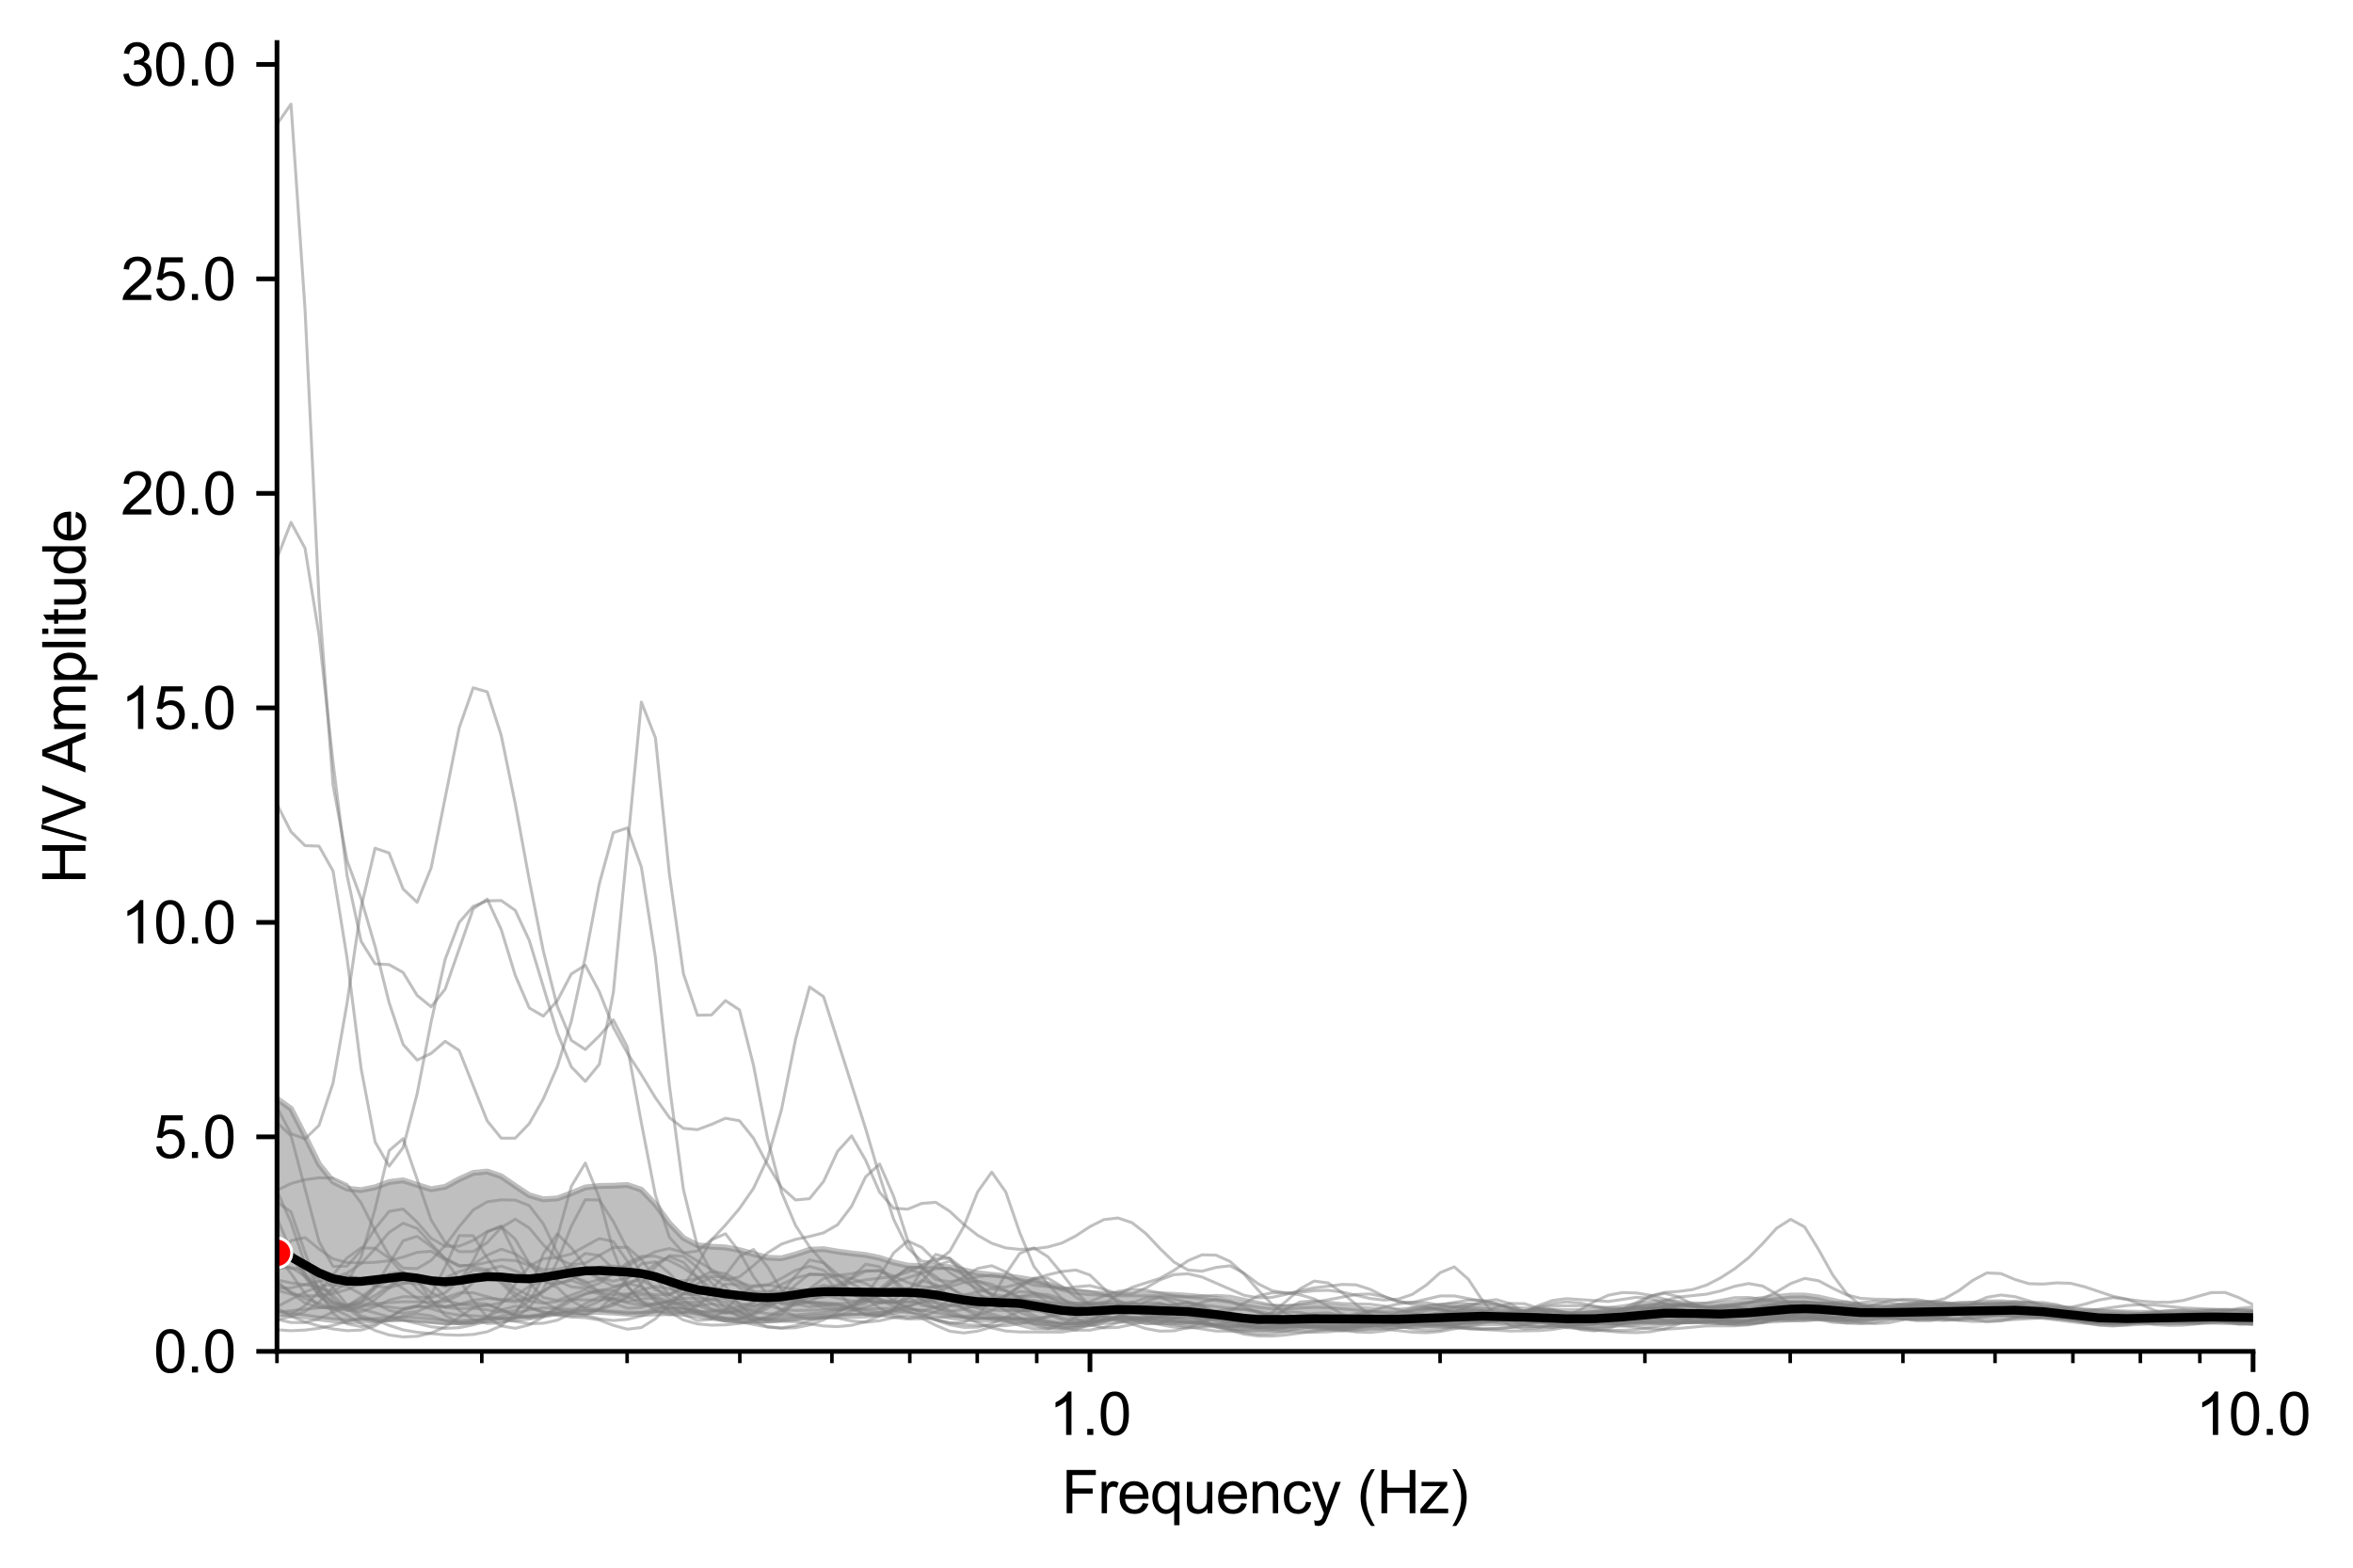 <?xml version="1.0" encoding="utf-8" standalone="no"?>
<!DOCTYPE svg PUBLIC "-//W3C//DTD SVG 1.1//EN"
  "http://www.w3.org/Graphics/SVG/1.1/DTD/svg11.dtd">
<svg xmlns:xlink="http://www.w3.org/1999/xlink" width="398.659pt" height="265.69pt" viewBox="0 0 398.659 265.69" xmlns="http://www.w3.org/2000/svg" version="1.1">
 <defs>
  <style type="text/css">*{stroke-linejoin: round; stroke-linecap: butt}</style>
 </defs>
 <g id="figure_1">
  <g id="patch_1">
   <path d="M 0 265.69 
L 398.659 265.69 
L 398.659 0 
L 0 0 
z
" style="fill: #ffffff"/>
  </g>
  <g id="axes_1">
   <g id="patch_2">
    <path d="M 46.928 228.96 
L 381.728 228.96 
L 381.728 7.2 
L 46.928 7.2 
z
" style="fill: #ffffff"/>
   </g>
   <g id="PolyCollection_1">
    <path d="M 46.928 186.144 
L 46.928 222.459 
L 49.303 222.739 
L 51.677 223.052 
L 54.052 223.386 
L 56.426 223.678 
L 58.801 223.843 
L 61.176 223.823 
L 63.55 223.649 
L 65.925 223.472 
L 68.299 223.403 
L 70.674 223.498 
L 73.048 223.744 
L 75.423 223.976 
L 77.798 224.027 
L 80.172 223.885 
L 82.547 223.706 
L 84.921 223.613 
L 87.296 223.511 
L 89.67 223.251 
L 92.045 222.858 
L 94.42 222.496 
L 96.794 222.317 
L 99.169 222.27 
L 101.543 222.272 
L 103.918 222.395 
L 106.292 222.563 
L 108.667 222.612 
L 111.042 222.526 
L 113.416 222.479 
L 115.791 222.597 
L 118.165 222.885 
L 120.54 223.253 
L 122.914 223.567 
L 125.289 223.773 
L 127.664 223.838 
L 130.038 223.741 
L 132.413 223.556 
L 134.787 223.377 
L 137.162 223.214 
L 139.536 223.052 
L 141.911 222.967 
L 144.285 222.958 
L 146.66 222.88 
L 149.035 222.649 
L 151.409 222.307 
L 153.784 222.097 
L 156.158 222.224 
L 158.533 222.634 
L 160.907 223.112 
L 163.282 223.446 
L 165.657 223.599 
L 168.031 223.616 
L 170.406 223.589 
L 172.78 223.677 
L 175.155 223.953 
L 177.529 224.263 
L 179.904 224.425 
L 182.279 224.421 
L 184.653 224.264 
L 187.028 223.987 
L 189.402 223.767 
L 191.777 223.76 
L 194.151 223.896 
L 196.526 224.02 
L 198.901 224.069 
L 201.275 224.149 
L 203.65 224.334 
L 206.024 224.593 
L 208.399 224.868 
L 210.773 225.084 
L 213.148 225.169 
L 215.523 225.118 
L 217.897 225.039 
L 220.272 225.004 
L 222.646 225.003 
L 225.021 225.012 
L 227.395 225.014 
L 229.77 224.993 
L 232.145 224.92 
L 234.519 224.787 
L 236.894 224.665 
L 239.268 224.634 
L 241.643 224.635 
L 244.017 224.59 
L 246.392 224.499 
L 248.767 224.372 
L 251.141 224.251 
L 253.516 224.18 
L 255.89 224.161 
L 258.265 224.2 
L 260.639 224.296 
L 263.014 224.399 
L 265.389 224.478 
L 267.763 224.538 
L 270.138 224.565 
L 272.512 224.519 
L 274.887 224.402 
L 277.261 224.261 
L 279.636 224.114 
L 282.011 223.958 
L 284.385 223.83 
L 286.76 223.781 
L 289.134 223.849 
L 291.509 223.979 
L 293.883 224.035 
L 296.258 223.966 
L 298.633 223.823 
L 301.007 223.67 
L 303.382 223.538 
L 305.756 223.442 
L 308.131 223.383 
L 310.505 223.366 
L 312.88 223.377 
L 315.255 223.367 
L 317.629 223.314 
L 320.004 223.255 
L 322.378 223.23 
L 324.753 223.223 
L 327.127 223.167 
L 329.502 223.055 
L 331.877 222.997 
L 334.251 223.047 
L 336.626 223.109 
L 339 223.085 
L 341.375 223 
L 343.749 222.974 
L 346.124 223.113 
L 348.499 223.39 
L 350.873 223.694 
L 353.248 223.974 
L 355.622 224.201 
L 357.997 224.308 
L 360.371 224.273 
L 362.746 224.148 
L 365.121 224.011 
L 367.495 223.914 
L 369.87 223.869 
L 372.244 223.876 
L 374.619 223.932 
L 376.993 224.007 
L 379.368 224.043 
L 381.742 223.988 
L 384.117 223.821 
L 386.492 223.569 
L 388.866 223.358 
L 391.241 223.325 
L 393.615 223.399 
L 395.99 223.423 
L 398.364 223.382 
L 400.739 223.362 
L 403.114 223.424 
L 405.488 223.515 
L 407.863 223.527 
L 410.237 223.39 
L 412.612 223.117 
L 414.986 222.766 
L 417.361 222.363 
L 419.736 221.922 
L 422.11 221.511 
L 424.485 221.194 
L 426.859 220.97 
L 429.234 220.799 
L 431.608 220.639 
L 433.983 220.449 
L 436.358 220.172 
L 438.732 219.776 
L 441.107 219.279 
L 443.481 218.787 
L 445.856 218.455 
L 448.23 218.394 
L 450.605 218.598 
L 452.98 218.983 
L 455.354 219.488 
L 457.729 220.109 
L 460.103 220.847 
L 462.478 221.644 
L 464.852 222.413 
L 467.227 223.107 
L 469.602 223.708 
L 471.976 224.178 
L 474.351 224.472 
L 476.725 224.575 
L 479.1 224.508 
L 481.474 224.331 
L 483.849 224.13 
L 486.224 223.985 
L 488.598 223.914 
L 490.973 223.869 
L 493.347 223.796 
L 495.722 223.655 
L 498.096 223.442 
L 500.471 223.21 
L 502.846 223.027 
L 505.22 222.925 
L 507.595 222.91 
L 509.969 222.954 
L 512.344 222.999 
L 514.718 223.004 
L 517.093 222.97 
L 519.468 222.921 
L 519.468 218.382 
L 519.468 218.382 
L 517.093 218.448 
L 514.718 218.567 
L 512.344 218.78 
L 509.969 219.072 
L 507.595 219.35 
L 505.22 219.546 
L 502.846 219.736 
L 500.471 220.053 
L 498.096 220.514 
L 495.722 220.979 
L 493.347 221.26 
L 490.973 221.26 
L 488.598 221.087 
L 486.224 220.981 
L 483.849 221.124 
L 481.474 221.508 
L 479.1 221.935 
L 476.725 222.162 
L 474.351 222.05 
L 471.976 221.601 
L 469.602 220.875 
L 467.227 219.912 
L 464.852 218.762 
L 462.478 217.579 
L 460.103 216.56 
L 457.729 215.715 
L 455.354 214.888 
L 452.98 213.976 
L 450.605 213.101 
L 448.23 212.649 
L 445.856 212.987 
L 443.481 213.992 
L 441.107 215.195 
L 438.732 216.267 
L 436.358 217.12 
L 433.983 217.75 
L 431.608 218.132 
L 429.234 218.278 
L 426.859 218.376 
L 424.485 218.678 
L 422.11 219.248 
L 419.736 219.937 
L 417.361 220.59 
L 414.986 221.143 
L 412.612 221.542 
L 410.237 221.766 
L 407.863 221.843 
L 405.488 221.791 
L 403.114 221.62 
L 400.739 221.389 
L 398.364 221.224 
L 395.99 221.216 
L 393.615 221.375 
L 391.241 221.64 
L 388.866 221.905 
L 386.492 222.12 
L 384.117 222.298 
L 381.742 222.377 
L 379.368 222.329 
L 376.993 222.247 
L 374.619 222.207 
L 372.244 222.211 
L 369.87 222.261 
L 367.495 222.353 
L 365.121 222.436 
L 362.746 222.45 
L 360.371 222.389 
L 357.997 222.297 
L 355.622 222.198 
L 353.248 222.042 
L 350.873 221.782 
L 348.499 221.482 
L 346.124 221.235 
L 343.749 221.018 
L 341.375 220.796 
L 339 220.64 
L 336.626 220.67 
L 334.251 220.873 
L 331.877 221.082 
L 329.502 221.178 
L 327.127 221.196 
L 324.753 221.235 
L 322.378 221.316 
L 320.004 221.394 
L 317.629 221.391 
L 315.255 221.237 
L 312.88 220.891 
L 310.505 220.369 
L 308.131 219.827 
L 305.756 219.508 
L 303.382 219.514 
L 301.007 219.751 
L 298.633 220.081 
L 296.258 220.396 
L 293.883 220.68 
L 291.509 220.949 
L 289.134 221.098 
L 286.76 220.999 
L 284.385 220.754 
L 282.011 220.604 
L 279.636 220.732 
L 277.261 221.115 
L 274.887 221.521 
L 272.512 221.799 
L 270.138 221.997 
L 267.763 222.14 
L 265.389 222.168 
L 263.014 222.078 
L 260.639 221.959 
L 258.265 221.868 
L 255.89 221.776 
L 253.516 221.644 
L 251.141 221.442 
L 248.767 221.207 
L 246.392 221.111 
L 244.017 221.243 
L 241.643 221.525 
L 239.268 221.86 
L 236.894 222.072 
L 234.519 222.042 
L 232.145 221.886 
L 229.77 221.709 
L 227.395 221.501 
L 225.021 221.303 
L 222.646 221.248 
L 220.272 221.366 
L 217.897 221.521 
L 215.523 221.509 
L 213.148 221.243 
L 210.773 220.828 
L 208.399 220.399 
L 206.024 220.048 
L 203.65 219.769 
L 201.275 219.548 
L 198.901 219.392 
L 196.526 219.309 
L 194.151 219.301 
L 191.777 219.305 
L 189.402 219.294 
L 187.028 219.22 
L 184.653 219.106 
L 182.279 218.889 
L 179.904 218.338 
L 177.529 217.558 
L 175.155 216.931 
L 172.78 216.524 
L 170.406 216.214 
L 168.031 215.99 
L 165.657 215.722 
L 163.282 215.229 
L 160.907 214.712 
L 158.533 214.511 
L 156.158 214.528 
L 153.784 214.43 
L 151.409 213.893 
L 149.035 213.123 
L 146.66 212.628 
L 144.285 212.367 
L 141.911 212.053 
L 139.536 211.644 
L 137.162 211.753 
L 134.787 212.546 
L 132.413 213.192 
L 130.038 213.096 
L 127.664 212.478 
L 125.289 211.805 
L 122.914 211.353 
L 120.54 211.232 
L 118.165 210.98 
L 115.791 209.763 
L 113.416 207.269 
L 111.042 204.063 
L 108.667 201.571 
L 106.292 200.771 
L 103.918 200.898 
L 101.543 200.945 
L 99.169 201.186 
L 96.794 202.179 
L 94.42 203.05 
L 92.045 203.201 
L 89.67 202.511 
L 87.296 200.941 
L 84.921 199.303 
L 82.547 198.493 
L 80.172 198.73 
L 77.798 199.802 
L 75.423 201.088 
L 73.048 201.491 
L 70.674 200.763 
L 68.299 199.984 
L 65.925 200.276 
L 63.55 201.162 
L 61.176 201.641 
L 58.801 201.394 
L 56.426 200.197 
L 54.052 197.262 
L 51.677 192.469 
L 49.303 187.855 
L 46.928 186.144 
z
" clip-path="url(#p29e9089e3f)" style="fill: #808080; fill-opacity: 0.5; stroke: #808080; stroke-opacity: 0.5"/>
   </g>
   <g id="matplotlib.axis_1">
    <g id="xtick_1">
     <g id="line2d_1">
      <defs>
       <path id="m4ad0be25a5" d="M 0 0 
L 0 3.5 
" style="stroke: #000000; stroke-width: 0.8"/>
      </defs>
      <g>
       <use xlink:href="#m4ad0be25a5" x="184.668" y="228.96" style="stroke: #000000; stroke-width: 0.8"/>
      </g>
     </g>
     <g id="text_1">
      <!-- 1.0 -->
      <g transform="translate(177.718 243.118) scale(0.1 -0.1)">
       <defs>
        <path id="ArialMT-31" d="M 2384 0 
L 1822 0 
L 1822 3584 
Q 1619 3391 1289 3197 
Q 959 3003 697 2906 
L 697 3450 
Q 1169 3672 1522 3987 
Q 1875 4303 2022 4600 
L 2384 4600 
L 2384 0 
z
" transform="scale(0.016)"/>
        <path id="ArialMT-2e" d="M 581 0 
L 581 641 
L 1222 641 
L 1222 0 
L 581 0 
z
" transform="scale(0.016)"/>
        <path id="ArialMT-30" d="M 266 2259 
Q 266 3072 433 3567 
Q 600 4063 929 4331 
Q 1259 4600 1759 4600 
Q 2128 4600 2406 4451 
Q 2684 4303 2865 4023 
Q 3047 3744 3150 3342 
Q 3253 2941 3253 2259 
Q 3253 1453 3087 958 
Q 2922 463 2592 192 
Q 2263 -78 1759 -78 
Q 1097 -78 719 397 
Q 266 969 266 2259 
z
M 844 2259 
Q 844 1131 1108 757 
Q 1372 384 1759 384 
Q 2147 384 2411 759 
Q 2675 1134 2675 2259 
Q 2675 3391 2411 3762 
Q 2147 4134 1753 4134 
Q 1366 4134 1134 3806 
Q 844 3388 844 2259 
z
" transform="scale(0.016)"/>
       </defs>
       <use xlink:href="#ArialMT-31"/>
       <use xlink:href="#ArialMT-2e" x="55.615"/>
       <use xlink:href="#ArialMT-30" x="83.398"/>
      </g>
     </g>
    </g>
    <g id="xtick_2">
     <g id="line2d_2">
      <g>
       <use xlink:href="#m4ad0be25a5" x="381.728" y="228.96" style="stroke: #000000; stroke-width: 0.8"/>
      </g>
     </g>
     <g id="text_2">
      <!-- 10.0 -->
      <g transform="translate(371.998 243.118) scale(0.1 -0.1)">
       <use xlink:href="#ArialMT-31"/>
       <use xlink:href="#ArialMT-30" x="55.615"/>
       <use xlink:href="#ArialMT-2e" x="111.23"/>
       <use xlink:href="#ArialMT-30" x="139.014"/>
      </g>
     </g>
    </g>
    <g id="xtick_3">
     <g id="line2d_3">
      <defs>
       <path id="mec3bbd4c24" d="M 0 0 
L 0 2 
" style="stroke: #000000; stroke-width: 0.6"/>
      </defs>
      <g>
       <use xlink:href="#mec3bbd4c24" x="46.928" y="228.96" style="stroke: #000000; stroke-width: 0.6"/>
      </g>
     </g>
    </g>
    <g id="xtick_4">
     <g id="line2d_4">
      <g>
       <use xlink:href="#mec3bbd4c24" x="81.629" y="228.96" style="stroke: #000000; stroke-width: 0.6"/>
      </g>
     </g>
    </g>
    <g id="xtick_5">
     <g id="line2d_5">
      <g>
       <use xlink:href="#mec3bbd4c24" x="106.249" y="228.96" style="stroke: #000000; stroke-width: 0.6"/>
      </g>
     </g>
    </g>
    <g id="xtick_6">
     <g id="line2d_6">
      <g>
       <use xlink:href="#mec3bbd4c24" x="125.346" y="228.96" style="stroke: #000000; stroke-width: 0.6"/>
      </g>
     </g>
    </g>
    <g id="xtick_7">
     <g id="line2d_7">
      <g>
       <use xlink:href="#mec3bbd4c24" x="140.95" y="228.96" style="stroke: #000000; stroke-width: 0.6"/>
      </g>
     </g>
    </g>
    <g id="xtick_8">
     <g id="line2d_8">
      <g>
       <use xlink:href="#mec3bbd4c24" x="154.142" y="228.96" style="stroke: #000000; stroke-width: 0.6"/>
      </g>
     </g>
    </g>
    <g id="xtick_9">
     <g id="line2d_9">
      <g>
       <use xlink:href="#mec3bbd4c24" x="165.57" y="228.96" style="stroke: #000000; stroke-width: 0.6"/>
      </g>
     </g>
    </g>
    <g id="xtick_10">
     <g id="line2d_10">
      <g>
       <use xlink:href="#mec3bbd4c24" x="175.651" y="228.96" style="stroke: #000000; stroke-width: 0.6"/>
      </g>
     </g>
    </g>
    <g id="xtick_11">
     <g id="line2d_11">
      <g>
       <use xlink:href="#mec3bbd4c24" x="243.989" y="228.96" style="stroke: #000000; stroke-width: 0.6"/>
      </g>
     </g>
    </g>
    <g id="xtick_12">
     <g id="line2d_12">
      <g>
       <use xlink:href="#mec3bbd4c24" x="278.689" y="228.96" style="stroke: #000000; stroke-width: 0.6"/>
      </g>
     </g>
    </g>
    <g id="xtick_13">
     <g id="line2d_13">
      <g>
       <use xlink:href="#mec3bbd4c24" x="303.31" y="228.96" style="stroke: #000000; stroke-width: 0.6"/>
      </g>
     </g>
    </g>
    <g id="xtick_14">
     <g id="line2d_14">
      <g>
       <use xlink:href="#mec3bbd4c24" x="322.407" y="228.96" style="stroke: #000000; stroke-width: 0.6"/>
      </g>
     </g>
    </g>
    <g id="xtick_15">
     <g id="line2d_15">
      <g>
       <use xlink:href="#mec3bbd4c24" x="338.01" y="228.96" style="stroke: #000000; stroke-width: 0.6"/>
      </g>
     </g>
    </g>
    <g id="xtick_16">
     <g id="line2d_16">
      <g>
       <use xlink:href="#mec3bbd4c24" x="351.203" y="228.96" style="stroke: #000000; stroke-width: 0.6"/>
      </g>
     </g>
    </g>
    <g id="xtick_17">
     <g id="line2d_17">
      <g>
       <use xlink:href="#mec3bbd4c24" x="362.631" y="228.96" style="stroke: #000000; stroke-width: 0.6"/>
      </g>
     </g>
    </g>
    <g id="xtick_18">
     <g id="line2d_18">
      <g>
       <use xlink:href="#mec3bbd4c24" x="372.711" y="228.96" style="stroke: #000000; stroke-width: 0.6"/>
      </g>
     </g>
    </g>
    <g id="text_3">
     <!-- Frequency (Hz) -->
     <g transform="translate(179.877 256.385) scale(0.1 -0.1)">
      <defs>
       <path id="ArialMT-46" d="M 525 0 
L 525 4581 
L 3616 4581 
L 3616 4041 
L 1131 4041 
L 1131 2622 
L 3281 2622 
L 3281 2081 
L 1131 2081 
L 1131 0 
L 525 0 
z
" transform="scale(0.016)"/>
       <path id="ArialMT-72" d="M 416 0 
L 416 3319 
L 922 3319 
L 922 2816 
Q 1116 3169 1280 3281 
Q 1444 3394 1641 3394 
Q 1925 3394 2219 3213 
L 2025 2691 
Q 1819 2813 1613 2813 
Q 1428 2813 1281 2702 
Q 1134 2591 1072 2394 
Q 978 2094 978 1738 
L 978 0 
L 416 0 
z
" transform="scale(0.016)"/>
       <path id="ArialMT-65" d="M 2694 1069 
L 3275 997 
Q 3138 488 2766 206 
Q 2394 -75 1816 -75 
Q 1088 -75 661 373 
Q 234 822 234 1631 
Q 234 2469 665 2931 
Q 1097 3394 1784 3394 
Q 2450 3394 2872 2941 
Q 3294 2488 3294 1666 
Q 3294 1616 3291 1516 
L 816 1516 
Q 847 969 1125 678 
Q 1403 388 1819 388 
Q 2128 388 2347 550 
Q 2566 713 2694 1069 
z
M 847 1978 
L 2700 1978 
Q 2663 2397 2488 2606 
Q 2219 2931 1791 2931 
Q 1403 2931 1139 2672 
Q 875 2413 847 1978 
z
" transform="scale(0.016)"/>
       <path id="ArialMT-71" d="M 2538 -1272 
L 2538 353 
Q 2406 169 2170 47 
Q 1934 -75 1669 -75 
Q 1078 -75 651 397 
Q 225 869 225 1691 
Q 225 2191 398 2587 
Q 572 2984 901 3189 
Q 1231 3394 1625 3394 
Q 2241 3394 2594 2875 
L 2594 3319 
L 3100 3319 
L 3100 -1272 
L 2538 -1272 
z
M 803 1669 
Q 803 1028 1072 708 
Q 1341 388 1716 388 
Q 2075 388 2334 692 
Q 2594 997 2594 1619 
Q 2594 2281 2320 2615 
Q 2047 2950 1678 2950 
Q 1313 2950 1058 2639 
Q 803 2328 803 1669 
z
" transform="scale(0.016)"/>
       <path id="ArialMT-75" d="M 2597 0 
L 2597 488 
Q 2209 -75 1544 -75 
Q 1250 -75 995 37 
Q 741 150 617 320 
Q 494 491 444 738 
Q 409 903 409 1263 
L 409 3319 
L 972 3319 
L 972 1478 
Q 972 1038 1006 884 
Q 1059 663 1231 536 
Q 1403 409 1656 409 
Q 1909 409 2131 539 
Q 2353 669 2445 892 
Q 2538 1116 2538 1541 
L 2538 3319 
L 3100 3319 
L 3100 0 
L 2597 0 
z
" transform="scale(0.016)"/>
       <path id="ArialMT-6e" d="M 422 0 
L 422 3319 
L 928 3319 
L 928 2847 
Q 1294 3394 1984 3394 
Q 2284 3394 2536 3286 
Q 2788 3178 2913 3003 
Q 3038 2828 3088 2588 
Q 3119 2431 3119 2041 
L 3119 0 
L 2556 0 
L 2556 2019 
Q 2556 2363 2490 2533 
Q 2425 2703 2258 2804 
Q 2091 2906 1866 2906 
Q 1506 2906 1245 2678 
Q 984 2450 984 1813 
L 984 0 
L 422 0 
z
" transform="scale(0.016)"/>
       <path id="ArialMT-63" d="M 2588 1216 
L 3141 1144 
Q 3050 572 2676 248 
Q 2303 -75 1759 -75 
Q 1078 -75 664 370 
Q 250 816 250 1647 
Q 250 2184 428 2587 
Q 606 2991 970 3192 
Q 1334 3394 1763 3394 
Q 2303 3394 2647 3120 
Q 2991 2847 3088 2344 
L 2541 2259 
Q 2463 2594 2264 2762 
Q 2066 2931 1784 2931 
Q 1359 2931 1093 2626 
Q 828 2322 828 1663 
Q 828 994 1084 691 
Q 1341 388 1753 388 
Q 2084 388 2306 591 
Q 2528 794 2588 1216 
z
" transform="scale(0.016)"/>
       <path id="ArialMT-79" d="M 397 -1278 
L 334 -750 
Q 519 -800 656 -800 
Q 844 -800 956 -737 
Q 1069 -675 1141 -563 
Q 1194 -478 1313 -144 
Q 1328 -97 1363 -6 
L 103 3319 
L 709 3319 
L 1400 1397 
Q 1534 1031 1641 628 
Q 1738 1016 1872 1384 
L 2581 3319 
L 3144 3319 
L 1881 -56 
Q 1678 -603 1566 -809 
Q 1416 -1088 1222 -1217 
Q 1028 -1347 759 -1347 
Q 597 -1347 397 -1278 
z
" transform="scale(0.016)"/>
       <path id="ArialMT-20" transform="scale(0.016)"/>
       <path id="ArialMT-28" d="M 1497 -1347 
Q 1031 -759 709 28 
Q 388 816 388 1659 
Q 388 2403 628 3084 
Q 909 3875 1497 4659 
L 1900 4659 
Q 1522 4009 1400 3731 
Q 1209 3300 1100 2831 
Q 966 2247 966 1656 
Q 966 153 1900 -1347 
L 1497 -1347 
z
" transform="scale(0.016)"/>
       <path id="ArialMT-48" d="M 513 0 
L 513 4581 
L 1119 4581 
L 1119 2700 
L 3500 2700 
L 3500 4581 
L 4106 4581 
L 4106 0 
L 3500 0 
L 3500 2159 
L 1119 2159 
L 1119 0 
L 513 0 
z
" transform="scale(0.016)"/>
       <path id="ArialMT-7a" d="M 125 0 
L 125 456 
L 2238 2881 
Q 1878 2863 1603 2863 
L 250 2863 
L 250 3319 
L 2963 3319 
L 2963 2947 
L 1166 841 
L 819 456 
Q 1197 484 1528 484 
L 3063 484 
L 3063 0 
L 125 0 
z
" transform="scale(0.016)"/>
       <path id="ArialMT-29" d="M 791 -1347 
L 388 -1347 
Q 1322 153 1322 1656 
Q 1322 2244 1188 2822 
Q 1081 3291 891 3722 
Q 769 4003 388 4659 
L 791 4659 
Q 1378 3875 1659 3084 
Q 1900 2403 1900 1659 
Q 1900 816 1576 28 
Q 1253 -759 791 -1347 
z
" transform="scale(0.016)"/>
      </defs>
      <use xlink:href="#ArialMT-46"/>
      <use xlink:href="#ArialMT-72" x="61.084"/>
      <use xlink:href="#ArialMT-65" x="94.385"/>
      <use xlink:href="#ArialMT-71" x="150"/>
      <use xlink:href="#ArialMT-75" x="205.615"/>
      <use xlink:href="#ArialMT-65" x="261.23"/>
      <use xlink:href="#ArialMT-6e" x="316.846"/>
      <use xlink:href="#ArialMT-63" x="372.461"/>
      <use xlink:href="#ArialMT-79" x="422.461"/>
      <use xlink:href="#ArialMT-20" x="472.461"/>
      <use xlink:href="#ArialMT-28" x="500.244"/>
      <use xlink:href="#ArialMT-48" x="533.545"/>
      <use xlink:href="#ArialMT-7a" x="605.762"/>
      <use xlink:href="#ArialMT-29" x="655.762"/>
     </g>
    </g>
   </g>
   <g id="matplotlib.axis_2">
    <g id="ytick_1">
     <g id="line2d_19">
      <defs>
       <path id="mcfbe8b9c6a" d="M 0 0 
L -3.5 0 
" style="stroke: #000000; stroke-width: 0.8"/>
      </defs>
      <g>
       <use xlink:href="#mcfbe8b9c6a" x="46.928" y="228.96" style="stroke: #000000; stroke-width: 0.8"/>
      </g>
     </g>
     <g id="text_4">
      <!-- 0.0 -->
      <g transform="translate(26.028 232.539) scale(0.1 -0.1)">
       <use xlink:href="#ArialMT-30"/>
       <use xlink:href="#ArialMT-2e" x="55.615"/>
       <use xlink:href="#ArialMT-30" x="83.398"/>
      </g>
     </g>
    </g>
    <g id="ytick_2">
     <g id="line2d_20">
      <g>
       <use xlink:href="#mcfbe8b9c6a" x="46.928" y="192.618" style="stroke: #000000; stroke-width: 0.8"/>
      </g>
     </g>
     <g id="text_5">
      <!-- 5.0 -->
      <g transform="translate(26.028 196.197) scale(0.1 -0.1)">
       <defs>
        <path id="ArialMT-35" d="M 266 1200 
L 856 1250 
Q 922 819 1161 601 
Q 1400 384 1738 384 
Q 2144 384 2425 690 
Q 2706 997 2706 1503 
Q 2706 1984 2436 2262 
Q 2166 2541 1728 2541 
Q 1456 2541 1237 2417 
Q 1019 2294 894 2097 
L 366 2166 
L 809 4519 
L 3088 4519 
L 3088 3981 
L 1259 3981 
L 1013 2750 
Q 1425 3038 1878 3038 
Q 2478 3038 2890 2622 
Q 3303 2206 3303 1553 
Q 3303 931 2941 478 
Q 2500 -78 1738 -78 
Q 1113 -78 717 272 
Q 322 622 266 1200 
z
" transform="scale(0.016)"/>
       </defs>
       <use xlink:href="#ArialMT-35"/>
       <use xlink:href="#ArialMT-2e" x="55.615"/>
       <use xlink:href="#ArialMT-30" x="83.398"/>
      </g>
     </g>
    </g>
    <g id="ytick_3">
     <g id="line2d_21">
      <g>
       <use xlink:href="#mcfbe8b9c6a" x="46.928" y="156.277" style="stroke: #000000; stroke-width: 0.8"/>
      </g>
     </g>
     <g id="text_6">
      <!-- 10.0 -->
      <g transform="translate(20.467 159.856) scale(0.1 -0.1)">
       <use xlink:href="#ArialMT-31"/>
       <use xlink:href="#ArialMT-30" x="55.615"/>
       <use xlink:href="#ArialMT-2e" x="111.23"/>
       <use xlink:href="#ArialMT-30" x="139.014"/>
      </g>
     </g>
    </g>
    <g id="ytick_4">
     <g id="line2d_22">
      <g>
       <use xlink:href="#mcfbe8b9c6a" x="46.928" y="119.935" style="stroke: #000000; stroke-width: 0.8"/>
      </g>
     </g>
     <g id="text_7">
      <!-- 15.0 -->
      <g transform="translate(20.467 123.514) scale(0.1 -0.1)">
       <use xlink:href="#ArialMT-31"/>
       <use xlink:href="#ArialMT-35" x="55.615"/>
       <use xlink:href="#ArialMT-2e" x="111.23"/>
       <use xlink:href="#ArialMT-30" x="139.014"/>
      </g>
     </g>
    </g>
    <g id="ytick_5">
     <g id="line2d_23">
      <g>
       <use xlink:href="#mcfbe8b9c6a" x="46.928" y="83.594" style="stroke: #000000; stroke-width: 0.8"/>
      </g>
     </g>
     <g id="text_8">
      <!-- 20.0 -->
      <g transform="translate(20.467 87.173) scale(0.1 -0.1)">
       <defs>
        <path id="ArialMT-32" d="M 3222 541 
L 3222 0 
L 194 0 
Q 188 203 259 391 
Q 375 700 629 1000 
Q 884 1300 1366 1694 
Q 2113 2306 2375 2664 
Q 2638 3022 2638 3341 
Q 2638 3675 2398 3904 
Q 2159 4134 1775 4134 
Q 1369 4134 1125 3890 
Q 881 3647 878 3216 
L 300 3275 
Q 359 3922 746 4261 
Q 1134 4600 1788 4600 
Q 2447 4600 2831 4234 
Q 3216 3869 3216 3328 
Q 3216 3053 3103 2787 
Q 2991 2522 2730 2228 
Q 2469 1934 1863 1422 
Q 1356 997 1212 845 
Q 1069 694 975 541 
L 3222 541 
z
" transform="scale(0.016)"/>
       </defs>
       <use xlink:href="#ArialMT-32"/>
       <use xlink:href="#ArialMT-30" x="55.615"/>
       <use xlink:href="#ArialMT-2e" x="111.23"/>
       <use xlink:href="#ArialMT-30" x="139.014"/>
      </g>
     </g>
    </g>
    <g id="ytick_6">
     <g id="line2d_24">
      <g>
       <use xlink:href="#mcfbe8b9c6a" x="46.928" y="47.252" style="stroke: #000000; stroke-width: 0.8"/>
      </g>
     </g>
     <g id="text_9">
      <!-- 25.0 -->
      <g transform="translate(20.467 50.831) scale(0.1 -0.1)">
       <use xlink:href="#ArialMT-32"/>
       <use xlink:href="#ArialMT-35" x="55.615"/>
       <use xlink:href="#ArialMT-2e" x="111.23"/>
       <use xlink:href="#ArialMT-30" x="139.014"/>
      </g>
     </g>
    </g>
    <g id="ytick_7">
     <g id="line2d_25">
      <g>
       <use xlink:href="#mcfbe8b9c6a" x="46.928" y="10.911" style="stroke: #000000; stroke-width: 0.8"/>
      </g>
     </g>
     <g id="text_10">
      <!-- 30.0 -->
      <g transform="translate(20.467 14.49) scale(0.1 -0.1)">
       <defs>
        <path id="ArialMT-33" d="M 269 1209 
L 831 1284 
Q 928 806 1161 595 
Q 1394 384 1728 384 
Q 2125 384 2398 659 
Q 2672 934 2672 1341 
Q 2672 1728 2419 1979 
Q 2166 2231 1775 2231 
Q 1616 2231 1378 2169 
L 1441 2663 
Q 1497 2656 1531 2656 
Q 1891 2656 2178 2843 
Q 2466 3031 2466 3422 
Q 2466 3731 2256 3934 
Q 2047 4138 1716 4138 
Q 1388 4138 1169 3931 
Q 950 3725 888 3313 
L 325 3413 
Q 428 3978 793 4289 
Q 1159 4600 1703 4600 
Q 2078 4600 2393 4439 
Q 2709 4278 2876 4000 
Q 3044 3722 3044 3409 
Q 3044 3113 2884 2869 
Q 2725 2625 2413 2481 
Q 2819 2388 3044 2092 
Q 3269 1797 3269 1353 
Q 3269 753 2831 336 
Q 2394 -81 1725 -81 
Q 1122 -81 723 278 
Q 325 638 269 1209 
z
" transform="scale(0.016)"/>
       </defs>
       <use xlink:href="#ArialMT-33"/>
       <use xlink:href="#ArialMT-30" x="55.615"/>
       <use xlink:href="#ArialMT-2e" x="111.23"/>
       <use xlink:href="#ArialMT-30" x="139.014"/>
      </g>
     </g>
    </g>
    <g id="text_11">
     <!-- H/V Amplitude -->
     <g transform="translate(14.48 149.762) rotate(-90) scale(0.1 -0.1)">
      <defs>
       <path id="ArialMT-2f" d="M 0 -78 
L 1328 4659 
L 1778 4659 
L 453 -78 
L 0 -78 
z
" transform="scale(0.016)"/>
       <path id="ArialMT-56" d="M 1803 0 
L 28 4581 
L 684 4581 
L 1875 1253 
Q 2019 853 2116 503 
Q 2222 878 2363 1253 
L 3600 4581 
L 4219 4581 
L 2425 0 
L 1803 0 
z
" transform="scale(0.016)"/>
       <path id="ArialMT-41" d="M -9 0 
L 1750 4581 
L 2403 4581 
L 4278 0 
L 3588 0 
L 3053 1388 
L 1138 1388 
L 634 0 
L -9 0 
z
M 1313 1881 
L 2866 1881 
L 2388 3150 
Q 2169 3728 2063 4100 
Q 1975 3659 1816 3225 
L 1313 1881 
z
" transform="scale(0.016)"/>
       <path id="ArialMT-6d" d="M 422 0 
L 422 3319 
L 925 3319 
L 925 2853 
Q 1081 3097 1340 3245 
Q 1600 3394 1931 3394 
Q 2300 3394 2536 3241 
Q 2772 3088 2869 2813 
Q 3263 3394 3894 3394 
Q 4388 3394 4653 3120 
Q 4919 2847 4919 2278 
L 4919 0 
L 4359 0 
L 4359 2091 
Q 4359 2428 4304 2576 
Q 4250 2725 4106 2815 
Q 3963 2906 3769 2906 
Q 3419 2906 3187 2673 
Q 2956 2441 2956 1928 
L 2956 0 
L 2394 0 
L 2394 2156 
Q 2394 2531 2256 2718 
Q 2119 2906 1806 2906 
Q 1569 2906 1367 2781 
Q 1166 2656 1075 2415 
Q 984 2175 984 1722 
L 984 0 
L 422 0 
z
" transform="scale(0.016)"/>
       <path id="ArialMT-70" d="M 422 -1272 
L 422 3319 
L 934 3319 
L 934 2888 
Q 1116 3141 1344 3267 
Q 1572 3394 1897 3394 
Q 2322 3394 2647 3175 
Q 2972 2956 3137 2557 
Q 3303 2159 3303 1684 
Q 3303 1175 3120 767 
Q 2938 359 2589 142 
Q 2241 -75 1856 -75 
Q 1575 -75 1351 44 
Q 1128 163 984 344 
L 984 -1272 
L 422 -1272 
z
M 931 1641 
Q 931 1000 1190 694 
Q 1450 388 1819 388 
Q 2194 388 2461 705 
Q 2728 1022 2728 1688 
Q 2728 2322 2467 2637 
Q 2206 2953 1844 2953 
Q 1484 2953 1207 2617 
Q 931 2281 931 1641 
z
" transform="scale(0.016)"/>
       <path id="ArialMT-6c" d="M 409 0 
L 409 4581 
L 972 4581 
L 972 0 
L 409 0 
z
" transform="scale(0.016)"/>
       <path id="ArialMT-69" d="M 425 3934 
L 425 4581 
L 988 4581 
L 988 3934 
L 425 3934 
z
M 425 0 
L 425 3319 
L 988 3319 
L 988 0 
L 425 0 
z
" transform="scale(0.016)"/>
       <path id="ArialMT-74" d="M 1650 503 
L 1731 6 
Q 1494 -44 1306 -44 
Q 1000 -44 831 53 
Q 663 150 594 308 
Q 525 466 525 972 
L 525 2881 
L 113 2881 
L 113 3319 
L 525 3319 
L 525 4141 
L 1084 4478 
L 1084 3319 
L 1650 3319 
L 1650 2881 
L 1084 2881 
L 1084 941 
Q 1084 700 1114 631 
Q 1144 563 1211 522 
Q 1278 481 1403 481 
Q 1497 481 1650 503 
z
" transform="scale(0.016)"/>
       <path id="ArialMT-64" d="M 2575 0 
L 2575 419 
Q 2259 -75 1647 -75 
Q 1250 -75 917 144 
Q 584 363 401 755 
Q 219 1147 219 1656 
Q 219 2153 384 2558 
Q 550 2963 881 3178 
Q 1213 3394 1622 3394 
Q 1922 3394 2156 3267 
Q 2391 3141 2538 2938 
L 2538 4581 
L 3097 4581 
L 3097 0 
L 2575 0 
z
M 797 1656 
Q 797 1019 1065 703 
Q 1334 388 1700 388 
Q 2069 388 2326 689 
Q 2584 991 2584 1609 
Q 2584 2291 2321 2609 
Q 2059 2928 1675 2928 
Q 1300 2928 1048 2622 
Q 797 2316 797 1656 
z
" transform="scale(0.016)"/>
      </defs>
      <use xlink:href="#ArialMT-48"/>
      <use xlink:href="#ArialMT-2f" x="72.217"/>
      <use xlink:href="#ArialMT-56" x="100"/>
      <use xlink:href="#ArialMT-20" x="166.699"/>
      <use xlink:href="#ArialMT-41" x="188.982"/>
      <use xlink:href="#ArialMT-6d" x="255.682"/>
      <use xlink:href="#ArialMT-70" x="338.982"/>
      <use xlink:href="#ArialMT-6c" x="394.598"/>
      <use xlink:href="#ArialMT-69" x="416.814"/>
      <use xlink:href="#ArialMT-74" x="439.031"/>
      <use xlink:href="#ArialMT-75" x="466.814"/>
      <use xlink:href="#ArialMT-64" x="522.43"/>
      <use xlink:href="#ArialMT-65" x="578.045"/>
     </g>
    </g>
   </g>
   <g id="line2d_26">
    <path d="M 46.928 218.284 
L 49.303 218.205 
L 54.052 217.096 
L 56.426 216.526 
L 58.801 215.701 
L 61.176 214.109 
L 63.55 211.589 
L 65.925 208.8 
L 68.299 207.247 
L 70.674 208.141 
L 73.048 210.75 
L 75.423 213.193 
L 77.798 214.401 
L 80.172 214.42 
L 82.547 213.865 
L 84.921 213.44 
L 87.296 213.583 
L 89.67 214.367 
L 92.045 215.616 
L 94.42 216.992 
L 96.794 218.03 
L 99.169 218.262 
L 101.543 217.441 
L 103.918 215.772 
L 106.292 213.966 
L 108.667 212.873 
L 111.042 212.836 
L 113.416 213.589 
L 115.791 214.82 
L 118.165 216.455 
L 122.914 220.112 
L 125.289 221.384 
L 127.664 222.148 
L 130.038 222.573 
L 132.413 222.78 
L 134.787 222.787 
L 139.536 222.405 
L 141.911 222.113 
L 144.285 221.364 
L 146.66 219.518 
L 149.035 216.207 
L 151.409 212.285 
L 153.784 210.257 
L 156.158 211.332 
L 158.533 213.646 
L 160.907 215.615 
L 163.282 217.127 
L 165.657 218.362 
L 168.031 219.258 
L 170.406 219.714 
L 172.78 219.757 
L 175.155 219.609 
L 177.529 219.806 
L 179.904 220.835 
L 182.279 222.003 
L 184.653 222.094 
L 187.028 220.96 
L 189.402 219.358 
L 191.777 218.117 
L 196.526 216.589 
L 198.901 215.246 
L 201.275 213.607 
L 203.65 212.604 
L 206.024 212.655 
L 208.399 213.726 
L 210.773 215.849 
L 213.148 218.573 
L 215.523 220.984 
L 217.897 222.587 
L 220.272 223.436 
L 222.646 223.729 
L 225.021 223.639 
L 229.77 223.017 
L 232.145 222.913 
L 234.519 223.143 
L 239.268 223.799 
L 241.643 223.991 
L 244.017 224.312 
L 246.392 224.775 
L 248.767 225.121 
L 251.141 225.181 
L 258.265 224.8 
L 263.014 224.83 
L 265.389 224.589 
L 267.763 224.028 
L 270.138 223.306 
L 272.512 222.792 
L 274.887 222.694 
L 277.261 222.795 
L 279.636 222.652 
L 282.011 222.002 
L 284.385 221.107 
L 286.76 220.855 
L 291.509 222.385 
L 293.883 222.816 
L 296.258 222.979 
L 301.007 222.989 
L 303.382 222.934 
L 305.756 223 
L 308.131 223.314 
L 312.88 224.175 
L 315.255 224.28 
L 317.629 224.066 
L 322.378 223.118 
L 324.753 222.846 
L 327.127 222.95 
L 331.877 223.701 
L 334.251 223.889 
L 336.626 223.864 
L 346.124 223.265 
L 350.873 223.568 
L 353.248 223.738 
L 355.622 223.745 
L 357.997 223.509 
L 362.746 222.645 
L 365.121 222.563 
L 367.495 222.88 
L 369.87 223.312 
L 372.244 223.578 
L 374.619 223.599 
L 379.368 223.408 
L 384.117 223.375 
L 388.866 222.875 
L 391.241 222.889 
L 395.99 223.728 
L 398.364 223.903 
L 399.659 223.788 
L 399.659 223.788 
" clip-path="url(#p29e9089e3f)" style="fill: none; stroke: #808080; stroke-opacity: 0.5; stroke-width: 0.5; stroke-linecap: square"/>
   </g>
   <g id="line2d_27">
    <path d="M 46.928 94.614 
L 49.303 88.506 
L 51.677 92.884 
L 54.052 107.6 
L 56.426 129.165 
L 58.801 148.321 
L 61.176 159.474 
L 63.55 163.298 
L 65.925 163.436 
L 68.299 164.769 
L 70.674 168.657 
L 73.048 170.583 
L 75.423 167.584 
L 80.172 153.978 
L 82.547 152.347 
L 84.921 157.497 
L 87.296 165.245 
L 89.67 170.776 
L 92.045 172.164 
L 94.42 169.56 
L 96.794 165.019 
L 99.169 163.533 
L 101.543 168.026 
L 103.918 174.07 
L 106.292 178.435 
L 108.667 182.079 
L 111.042 185.992 
L 113.416 189.358 
L 115.791 191.177 
L 118.165 191.392 
L 120.54 190.507 
L 122.914 189.467 
L 125.289 189.883 
L 127.664 192.857 
L 130.038 197.307 
L 132.413 201.205 
L 134.787 203.308 
L 137.162 203.089 
L 139.536 200.167 
L 141.911 195.072 
L 144.285 192.449 
L 146.66 196.575 
L 149.035 202.015 
L 151.409 204.712 
L 153.784 204.874 
L 156.158 203.897 
L 158.533 203.703 
L 160.907 205.231 
L 163.282 207.44 
L 165.657 209.309 
L 168.031 210.649 
L 170.406 211.435 
L 172.78 211.683 
L 175.155 211.584 
L 177.529 211.277 
L 179.904 210.615 
L 182.279 209.392 
L 184.653 207.834 
L 187.028 206.638 
L 189.402 206.361 
L 191.777 207.147 
L 194.151 209.01 
L 196.526 211.538 
L 198.901 213.824 
L 201.275 215.176 
L 203.65 215.383 
L 206.024 214.738 
L 208.399 214.465 
L 210.773 215.712 
L 213.148 217.512 
L 215.523 218.683 
L 217.897 219.077 
L 220.272 218.958 
L 222.646 218.687 
L 225.021 218.616 
L 227.395 218.92 
L 232.145 220.006 
L 234.519 220.269 
L 236.894 220.102 
L 239.268 219.319 
L 241.643 217.737 
L 244.017 215.622 
L 246.392 214.645 
L 248.767 216.722 
L 251.141 220.321 
L 253.516 223.081 
L 255.89 224.577 
L 258.265 225.128 
L 260.639 225.008 
L 263.014 224.42 
L 265.389 223.655 
L 267.763 223.08 
L 272.512 222.475 
L 274.887 221.795 
L 279.636 219.567 
L 282.011 218.981 
L 284.385 218.805 
L 286.76 218.495 
L 289.134 217.729 
L 291.509 216.511 
L 293.883 214.977 
L 296.258 213.104 
L 298.633 210.718 
L 301.007 208.1 
L 303.382 206.594 
L 305.756 207.89 
L 308.131 211.741 
L 310.505 216.003 
L 312.88 219.206 
L 315.255 221.195 
L 317.629 222.327 
L 320.004 222.981 
L 322.378 223.435 
L 324.753 223.756 
L 327.127 223.758 
L 329.502 223.214 
L 331.877 222.125 
L 334.251 220.822 
L 336.626 219.801 
L 339 219.413 
L 341.375 219.692 
L 346.124 221.106 
L 348.499 221.544 
L 350.873 221.492 
L 353.248 220.964 
L 355.622 220.255 
L 357.997 219.86 
L 360.371 220.147 
L 362.746 221.028 
L 365.121 222.047 
L 367.495 222.791 
L 369.87 223.123 
L 372.244 223.082 
L 374.619 222.742 
L 379.368 221.665 
L 381.742 221.458 
L 384.117 221.732 
L 391.241 223.503 
L 393.615 223.664 
L 398.364 223.44 
L 399.659 223.299 
L 399.659 223.299 
" clip-path="url(#p29e9089e3f)" style="fill: none; stroke: #808080; stroke-opacity: 0.5; stroke-width: 0.5; stroke-linecap: square"/>
   </g>
   <g id="line2d_28">
    <path d="M 46.928 21.064 
L 49.303 17.643 
L 51.677 52.373 
L 54.052 101.58 
L 56.426 133.035 
L 58.801 145.821 
L 61.176 152.256 
L 63.55 160.355 
L 65.925 169.869 
L 68.299 176.966 
L 70.674 179.606 
L 73.048 178.477 
L 75.423 176.43 
L 77.798 177.989 
L 82.547 189.911 
L 84.921 192.844 
L 87.296 192.834 
L 89.67 190.371 
L 92.045 186.196 
L 94.42 180.723 
L 96.794 173.042 
L 99.169 162.159 
L 101.543 149.713 
L 103.918 141.068 
L 106.292 140.276 
L 108.667 146.918 
L 111.042 162.212 
L 113.416 183.979 
L 115.791 201.555 
L 118.165 211.15 
L 120.54 215.497 
L 122.914 216.903 
L 125.289 216.325 
L 127.664 214.428 
L 130.038 212.284 
L 132.413 210.784 
L 134.787 209.985 
L 137.162 209.492 
L 139.536 208.877 
L 141.911 207.503 
L 144.285 204.376 
L 146.66 199.392 
L 149.035 197.215 
L 151.409 202.709 
L 153.784 210.126 
L 156.158 214.812 
L 158.533 216.803 
L 160.907 217.153 
L 163.282 216.802 
L 165.657 216.332 
L 168.031 216.033 
L 170.406 216.337 
L 172.78 217.55 
L 175.155 219.205 
L 177.529 220.546 
L 179.904 221.167 
L 187.028 221.37 
L 189.402 221.573 
L 191.777 221.584 
L 201.275 220.871 
L 203.65 221.084 
L 208.399 221.669 
L 210.773 221.839 
L 213.148 222.144 
L 215.523 222.731 
L 220.272 224.199 
L 222.646 224.706 
L 225.021 224.973 
L 227.395 225.004 
L 229.77 224.803 
L 234.519 224.167 
L 236.894 224.073 
L 241.643 224.335 
L 251.141 225.132 
L 253.516 225.143 
L 255.89 224.896 
L 263.014 223.71 
L 267.763 223.226 
L 270.138 223.26 
L 274.887 223.862 
L 277.261 223.908 
L 279.636 223.627 
L 284.385 222.682 
L 286.76 222.341 
L 289.134 222.144 
L 291.509 222.195 
L 293.883 222.56 
L 298.633 223.501 
L 301.007 223.732 
L 305.756 223.771 
L 310.505 223.351 
L 312.88 223.078 
L 315.255 222.923 
L 320.004 222.974 
L 324.753 223.126 
L 327.127 223.08 
L 329.502 222.885 
L 336.626 221.943 
L 339 221.928 
L 350.873 222.365 
L 355.622 221.825 
L 360.371 221.185 
L 362.746 221.043 
L 365.121 221.115 
L 369.87 221.596 
L 381.742 222.114 
L 391.241 221.683 
L 395.99 221.897 
L 399.659 222.28 
L 399.659 222.28 
" clip-path="url(#p29e9089e3f)" style="fill: none; stroke: #808080; stroke-opacity: 0.5; stroke-width: 0.5; stroke-linecap: square"/>
   </g>
   <g id="line2d_29">
    <path d="M 46.928 187.618 
L 49.303 192.077 
L 51.677 192.975 
L 54.052 190.663 
L 56.426 183.509 
L 58.801 169.966 
L 61.176 153.731 
L 63.55 143.712 
L 65.925 144.526 
L 68.299 150.625 
L 70.674 152.876 
L 73.048 147.026 
L 77.798 123.312 
L 80.172 116.535 
L 82.547 117.217 
L 84.921 124.603 
L 87.296 136.164 
L 89.67 149.087 
L 92.045 161.091 
L 94.42 170.513 
L 96.794 176.268 
L 99.169 177.811 
L 101.543 175.506 
L 103.918 172.792 
L 106.292 177.386 
L 108.667 190.263 
L 111.042 202.491 
L 113.416 209.636 
L 115.791 212.285 
L 118.165 211.967 
L 120.54 210.071 
L 122.914 207.562 
L 125.289 204.76 
L 127.664 201.337 
L 130.038 196.294 
L 132.413 187.979 
L 134.787 176.088 
L 137.162 167.221 
L 139.536 168.871 
L 146.66 191.225 
L 149.035 199.276 
L 151.409 206.592 
L 153.784 211.435 
L 156.158 213.688 
L 158.533 213.851 
L 160.907 212.02 
L 163.282 207.827 
L 165.657 201.906 
L 168.031 198.592 
L 170.406 201.968 
L 172.78 208.869 
L 175.155 214.561 
L 177.529 217.578 
L 179.904 218.38 
L 182.279 218.03 
L 184.653 217.824 
L 187.028 218.438 
L 189.402 219.236 
L 191.777 219.232 
L 194.151 218.211 
L 196.526 216.852 
L 198.901 215.959 
L 201.275 215.812 
L 203.65 216.36 
L 210.773 219.46 
L 213.148 219.885 
L 215.523 219.81 
L 217.897 219.299 
L 220.272 218.664 
L 222.646 218.214 
L 227.395 217.623 
L 229.77 217.693 
L 232.145 218.457 
L 234.519 219.647 
L 236.894 220.57 
L 239.268 220.695 
L 244.017 219.564 
L 246.392 219.562 
L 251.141 220.473 
L 253.516 220.975 
L 255.89 221.604 
L 260.639 223.088 
L 263.014 223.371 
L 265.389 222.978 
L 267.763 221.897 
L 270.138 220.514 
L 272.512 219.445 
L 274.887 218.998 
L 277.261 219.066 
L 279.636 219.471 
L 286.76 221.37 
L 289.134 221.584 
L 291.509 221.502 
L 293.883 221.236 
L 296.258 220.797 
L 298.633 220.052 
L 301.007 218.885 
L 303.382 217.48 
L 305.756 216.599 
L 308.131 217.002 
L 310.505 218.26 
L 312.88 219.391 
L 315.255 219.977 
L 317.629 220.122 
L 320.004 220.155 
L 327.127 220.626 
L 329.502 220.012 
L 331.877 218.677 
L 334.251 216.93 
L 336.626 215.67 
L 339 215.781 
L 341.375 216.779 
L 343.749 217.496 
L 346.124 217.561 
L 348.499 217.351 
L 350.873 217.438 
L 353.248 218.041 
L 357.997 219.628 
L 360.371 220.128 
L 362.746 220.447 
L 365.121 220.637 
L 367.495 220.647 
L 369.87 220.345 
L 374.619 219.009 
L 376.993 218.986 
L 379.368 219.874 
L 381.742 221.064 
L 384.117 221.872 
L 386.492 222.025 
L 388.866 221.548 
L 391.241 220.733 
L 393.615 220.083 
L 395.99 219.872 
L 399.659 220.005 
L 399.659 220.005 
" clip-path="url(#p29e9089e3f)" style="fill: none; stroke: #808080; stroke-opacity: 0.5; stroke-width: 0.5; stroke-linecap: square"/>
   </g>
   <g id="line2d_30">
    <path d="M 46.928 190.2 
L 49.303 192.433 
L 54.052 210.345 
L 56.426 214.576 
L 58.801 214.517 
L 61.176 211.85 
L 63.55 208.163 
L 65.925 205.248 
L 68.299 204.847 
L 70.674 207.081 
L 73.048 209.795 
L 75.423 211.167 
L 77.798 211.136 
L 80.172 210.162 
L 82.547 208.643 
L 84.921 207.843 
L 87.296 209.947 
L 89.67 214.053 
L 92.045 216.916 
L 94.42 217.594 
L 96.794 216.779 
L 99.169 215.523 
L 101.543 214.685 
L 103.918 214.504 
L 106.292 214.767 
L 108.667 215.38 
L 111.042 216.247 
L 113.416 216.909 
L 115.791 217.012 
L 120.54 216.217 
L 122.914 216.402 
L 125.289 217.282 
L 127.664 218.018 
L 130.038 217.756 
L 132.413 216.584 
L 134.787 215.221 
L 137.162 214.551 
L 139.536 215.227 
L 144.285 218.836 
L 146.66 220.066 
L 149.035 220.542 
L 153.784 220.501 
L 156.158 220.85 
L 158.533 221.649 
L 160.907 222.576 
L 163.282 223.217 
L 165.657 223.423 
L 170.406 223.224 
L 172.78 223.323 
L 175.155 223.727 
L 179.904 224.985 
L 182.279 225.371 
L 184.653 225.374 
L 187.028 224.905 
L 189.402 224.073 
L 191.777 223.53 
L 194.151 223.805 
L 196.526 224.423 
L 198.901 224.864 
L 201.275 225.002 
L 203.65 224.832 
L 210.773 223.523 
L 217.897 223.915 
L 222.646 223.521 
L 225.021 223.672 
L 229.77 224.173 
L 232.145 224.284 
L 236.894 224.194 
L 239.268 224.143 
L 246.392 224.255 
L 248.767 223.995 
L 251.141 223.872 
L 255.89 224.354 
L 258.265 224.333 
L 260.639 223.888 
L 263.014 223.197 
L 265.389 222.761 
L 267.763 222.976 
L 270.138 223.586 
L 272.512 224.078 
L 274.887 224.223 
L 284.385 223.782 
L 289.134 223.934 
L 291.509 224.084 
L 293.883 224.095 
L 296.258 223.797 
L 303.382 221.984 
L 305.756 222.144 
L 310.505 223.274 
L 312.88 223.556 
L 315.255 223.506 
L 320.004 222.907 
L 322.378 222.827 
L 324.753 223.04 
L 329.502 223.631 
L 331.877 223.662 
L 334.251 223.438 
L 339 222.784 
L 343.749 222.372 
L 346.124 222.378 
L 348.499 222.717 
L 353.248 224.052 
L 355.622 224.526 
L 357.997 224.667 
L 360.371 224.472 
L 365.121 223.484 
L 369.87 222.5 
L 372.244 222.158 
L 374.619 222.043 
L 381.742 222.43 
L 386.492 222.207 
L 388.866 222.35 
L 391.241 222.666 
L 393.615 222.844 
L 395.99 222.69 
L 399.659 222.131 
L 399.659 222.131 
" clip-path="url(#p29e9089e3f)" style="fill: none; stroke: #808080; stroke-opacity: 0.5; stroke-width: 0.5; stroke-linecap: square"/>
   </g>
   <g id="line2d_31">
    <path d="M 46.928 218.608 
L 49.303 219.275 
L 51.677 219.577 
L 54.052 219.516 
L 56.426 219.188 
L 58.801 218.494 
L 61.176 217.389 
L 63.55 216.465 
L 65.925 216.79 
L 68.299 218.306 
L 70.674 219.979 
L 73.048 221.103 
L 75.423 221.404 
L 77.798 220.962 
L 80.172 220.3 
L 82.547 219.989 
L 87.296 220.298 
L 89.67 219.933 
L 92.045 218.786 
L 94.42 217.395 
L 96.794 216.933 
L 99.169 217.794 
L 101.543 218.921 
L 103.918 219.377 
L 108.667 219.046 
L 111.042 219.353 
L 113.416 219.375 
L 115.791 217.881 
L 118.165 214.305 
L 120.54 210.068 
L 122.914 209.032 
L 125.289 212.141 
L 127.664 216.312 
L 130.038 219.406 
L 132.413 220.951 
L 134.787 221.155 
L 137.162 220.463 
L 139.536 219.436 
L 141.911 218.68 
L 144.285 218.788 
L 146.66 219.986 
L 149.035 221.63 
L 151.409 222.848 
L 153.784 223.313 
L 156.158 223.06 
L 158.533 222.239 
L 160.907 221.25 
L 163.282 220.924 
L 165.657 221.628 
L 168.031 222.631 
L 170.406 223.34 
L 175.155 224.14 
L 177.529 224.49 
L 179.904 224.677 
L 182.279 224.582 
L 184.653 224.25 
L 187.028 223.773 
L 189.402 223.056 
L 191.777 221.9 
L 194.151 220.493 
L 196.526 219.823 
L 198.901 220.735 
L 201.275 222.45 
L 203.65 223.818 
L 206.024 224.514 
L 208.399 224.7 
L 217.897 224.484 
L 220.272 224.55 
L 222.646 224.47 
L 225.021 224.019 
L 229.77 222.541 
L 232.145 222.304 
L 234.519 222.497 
L 236.894 222.84 
L 239.268 223.047 
L 241.643 222.905 
L 244.017 222.342 
L 246.392 221.562 
L 248.767 220.985 
L 251.141 220.813 
L 253.516 221.03 
L 255.89 221.702 
L 260.639 223.712 
L 263.014 224.395 
L 265.389 224.818 
L 270.138 225.354 
L 274.887 225.734 
L 277.261 225.788 
L 279.636 225.635 
L 282.011 225.182 
L 284.385 224.347 
L 289.134 221.903 
L 291.509 221.159 
L 293.883 221.246 
L 296.258 221.983 
L 298.633 222.869 
L 301.007 223.439 
L 303.382 223.555 
L 308.131 223.347 
L 310.505 223.471 
L 315.255 224.1 
L 317.629 224.257 
L 320.004 224.111 
L 322.378 223.628 
L 327.127 222.271 
L 329.502 221.855 
L 336.626 221.406 
L 339 220.887 
L 341.375 220.503 
L 343.749 220.658 
L 346.124 221.392 
L 348.499 222.27 
L 350.873 222.876 
L 353.248 223.139 
L 360.371 223.364 
L 367.495 223.723 
L 372.244 223.902 
L 374.619 223.858 
L 381.742 223.253 
L 386.492 222.64 
L 388.866 222.33 
L 391.241 222.207 
L 398.364 222.437 
L 399.659 222.535 
L 399.659 222.535 
" clip-path="url(#p29e9089e3f)" style="fill: none; stroke: #808080; stroke-opacity: 0.5; stroke-width: 0.5; stroke-linecap: square"/>
   </g>
   <g id="line2d_32">
    <path d="M 46.928 223.03 
L 49.303 222.704 
L 51.677 221.217 
L 54.052 218.834 
L 58.801 213.123 
L 61.176 211.42 
L 63.55 211.499 
L 65.925 213.166 
L 70.674 218.377 
L 73.048 220.434 
L 75.423 221.512 
L 77.798 221.717 
L 80.172 221.656 
L 82.547 221.928 
L 84.921 222.332 
L 87.296 222.084 
L 89.67 220.399 
L 92.045 216.47 
L 94.42 209.598 
L 96.794 201.004 
L 99.169 197.054 
L 101.543 202.954 
L 103.918 211.991 
L 106.292 217.937 
L 108.667 220.571 
L 111.042 221.075 
L 115.791 219.973 
L 118.165 219.947 
L 120.54 220.117 
L 122.914 219.938 
L 127.664 218.938 
L 130.038 218.773 
L 137.162 219.07 
L 139.536 218.725 
L 144.285 217.305 
L 146.66 216.84 
L 151.409 216.278 
L 153.784 215.568 
L 158.533 213.275 
L 160.907 213.21 
L 163.282 215.001 
L 165.657 217.535 
L 168.031 219.589 
L 170.406 221.104 
L 172.78 222.325 
L 175.155 223.322 
L 177.529 224.022 
L 179.904 224.343 
L 182.279 224.29 
L 189.402 223.349 
L 194.151 223.263 
L 196.526 223.022 
L 198.901 222.663 
L 201.275 222.534 
L 208.399 223.234 
L 210.773 223.326 
L 213.148 223.681 
L 215.523 224.248 
L 217.897 224.617 
L 220.272 224.556 
L 225.021 223.661 
L 227.395 223.551 
L 229.77 223.671 
L 232.145 223.619 
L 234.519 223.168 
L 239.268 221.637 
L 241.643 221.455 
L 244.017 221.902 
L 246.392 222.636 
L 248.767 223.235 
L 251.141 223.393 
L 253.516 223.089 
L 255.89 222.651 
L 258.265 222.522 
L 260.639 222.831 
L 263.014 223.284 
L 265.389 223.585 
L 267.763 223.682 
L 272.512 223.507 
L 274.887 223.184 
L 277.261 222.6 
L 279.636 221.854 
L 282.011 221.253 
L 284.385 221.027 
L 286.76 220.982 
L 289.134 220.751 
L 293.883 219.869 
L 296.258 219.829 
L 301.007 220.42 
L 305.756 220.602 
L 310.505 220.887 
L 315.255 221.351 
L 320.004 222.115 
L 322.378 222.253 
L 329.502 222.094 
L 331.877 222.146 
L 334.251 222.074 
L 339 221.749 
L 341.375 221.834 
L 346.124 222.517 
L 350.873 223.146 
L 355.622 223.539 
L 360.371 223.767 
L 365.121 223.719 
L 369.87 223.363 
L 374.619 222.98 
L 376.993 222.95 
L 386.492 223.401 
L 391.241 223.061 
L 395.99 222.63 
L 398.364 222.614 
L 399.659 222.805 
L 399.659 222.805 
" clip-path="url(#p29e9089e3f)" style="fill: none; stroke: #808080; stroke-opacity: 0.5; stroke-width: 0.5; stroke-linecap: square"/>
   </g>
   <g id="line2d_33">
    <path d="M 46.928 201.715 
L 49.303 207.147 
L 51.677 214.126 
L 54.052 218.694 
L 56.426 220.714 
L 58.801 221.086 
L 61.176 220.284 
L 63.55 218.042 
L 68.299 210.222 
L 70.674 209.469 
L 73.048 211.184 
L 75.423 213.317 
L 77.798 214.566 
L 80.172 214.247 
L 82.547 212.665 
L 84.921 211.643 
L 87.296 212.436 
L 89.67 214.064 
L 92.045 215.121 
L 94.42 215.032 
L 96.794 214.569 
L 99.169 215.227 
L 101.543 216.801 
L 103.918 217.912 
L 106.292 217.746 
L 108.667 216.226 
L 111.042 214.091 
L 113.416 212.932 
L 115.791 213.871 
L 118.165 216.385 
L 120.54 219.283 
L 122.914 221.662 
L 125.289 223.116 
L 127.664 223.615 
L 130.038 223.272 
L 132.413 222.252 
L 134.787 220.859 
L 137.162 219.686 
L 139.536 219.421 
L 144.285 220.437 
L 146.66 220.326 
L 149.035 219.585 
L 151.409 218.607 
L 153.784 218.289 
L 156.158 219.24 
L 158.533 220.761 
L 160.907 222.058 
L 165.657 224.101 
L 168.031 224.985 
L 170.406 225.517 
L 172.78 225.675 
L 179.904 225.698 
L 182.279 225.311 
L 187.028 223.492 
L 189.402 223.124 
L 191.777 223.355 
L 206.024 225.524 
L 210.773 225.53 
L 215.523 225.543 
L 222.646 225.725 
L 225.021 225.647 
L 227.395 225.394 
L 232.145 224.582 
L 234.519 224.405 
L 241.643 224.599 
L 248.767 224.243 
L 251.141 223.989 
L 253.516 223.538 
L 255.89 222.947 
L 258.265 222.584 
L 260.639 222.739 
L 265.389 223.549 
L 270.138 224.115 
L 272.512 224.259 
L 277.261 224.24 
L 284.385 224.06 
L 289.134 223.889 
L 293.883 223.952 
L 296.258 223.806 
L 303.382 222.84 
L 305.756 222.753 
L 308.131 222.919 
L 312.88 223.641 
L 315.255 223.741 
L 317.629 223.546 
L 322.378 222.778 
L 327.127 221.952 
L 329.502 221.841 
L 331.877 222.095 
L 334.251 222.47 
L 336.626 222.672 
L 339 222.631 
L 343.749 222.335 
L 346.124 222.335 
L 350.873 222.709 
L 360.371 223.583 
L 362.746 223.549 
L 369.87 223.122 
L 374.619 223.129 
L 376.993 223.011 
L 379.368 222.688 
L 384.117 221.516 
L 388.866 220.3 
L 391.241 219.222 
L 393.615 217.745 
L 395.99 216.62 
L 398.364 216.549 
L 399.659 217.028 
L 399.659 217.028 
" clip-path="url(#p29e9089e3f)" style="fill: none; stroke: #808080; stroke-opacity: 0.5; stroke-width: 0.5; stroke-linecap: square"/>
   </g>
   <g id="line2d_34">
    <path d="M 46.928 201.679 
L 49.303 200.524 
L 51.677 199.877 
L 54.052 199.551 
L 56.426 199.596 
L 58.801 200.7 
L 61.176 203.8 
L 63.55 208.508 
L 65.925 212.707 
L 68.299 214.852 
L 70.674 214.949 
L 73.048 213.537 
L 75.423 211.022 
L 77.798 207.833 
L 80.172 205.008 
L 82.547 203.626 
L 84.921 203.291 
L 87.296 203.331 
L 89.67 204.266 
L 92.045 207.353 
L 94.42 212.245 
L 96.794 216.129 
L 99.169 217.414 
L 101.543 216.822 
L 108.667 213.247 
L 111.042 212.076 
L 113.416 211.528 
L 115.791 212.201 
L 122.914 216.498 
L 127.664 219.965 
L 130.038 221.2 
L 132.413 221.838 
L 134.787 222.031 
L 144.285 221.837 
L 149.035 221.71 
L 151.409 221.671 
L 153.784 221.303 
L 156.158 220.575 
L 158.533 219.995 
L 160.907 220.214 
L 163.282 221.04 
L 165.657 221.518 
L 168.031 221.008 
L 170.406 219.572 
L 172.78 217.811 
L 175.155 216.551 
L 177.529 216.558 
L 179.904 217.951 
L 182.279 219.788 
L 184.653 221.111 
L 187.028 221.637 
L 189.402 221.562 
L 191.777 221.332 
L 194.151 221.379 
L 196.526 221.786 
L 198.901 222.32 
L 201.275 222.736 
L 203.65 222.938 
L 213.148 223.195 
L 215.523 223.273 
L 217.897 223.171 
L 222.646 222.53 
L 225.021 222.451 
L 227.395 222.902 
L 232.145 224.495 
L 234.519 224.874 
L 236.894 224.897 
L 241.643 224.725 
L 246.392 224.978 
L 255.89 225.51 
L 260.639 225.45 
L 263.014 225.259 
L 265.389 224.867 
L 267.763 224.361 
L 270.138 224.005 
L 274.887 223.713 
L 277.261 223.311 
L 284.385 221.23 
L 286.76 221.208 
L 291.509 221.636 
L 293.883 221.623 
L 298.633 221.077 
L 301.007 221.103 
L 303.382 221.616 
L 305.756 222.313 
L 308.131 222.854 
L 310.505 223.126 
L 312.88 223.143 
L 317.629 222.878 
L 320.004 223.064 
L 322.378 223.418 
L 324.753 223.589 
L 327.127 223.356 
L 331.877 222.164 
L 334.251 221.995 
L 339 222.147 
L 341.375 222.127 
L 343.749 222.221 
L 355.622 223.402 
L 360.371 223.729 
L 362.746 223.655 
L 372.244 222.68 
L 374.619 222.752 
L 381.742 223.289 
L 384.117 223.188 
L 388.866 222.806 
L 393.615 222.894 
L 399.659 222.969 
L 399.659 222.969 
" clip-path="url(#p29e9089e3f)" style="fill: none; stroke: #808080; stroke-opacity: 0.5; stroke-width: 0.5; stroke-linecap: square"/>
   </g>
   <g id="line2d_35">
    <path d="M 46.928 213.818 
L 49.303 214.905 
L 51.677 214.909 
L 54.052 215.614 
L 56.426 218.162 
L 58.801 221.079 
L 61.176 222.935 
L 63.55 223.684 
L 65.925 223.765 
L 68.299 223.711 
L 75.423 224.303 
L 77.798 224.138 
L 82.547 223.477 
L 87.296 222.493 
L 89.67 221.898 
L 92.045 221.58 
L 96.794 221.832 
L 99.169 221.501 
L 101.543 220.468 
L 103.918 218.795 
L 106.292 217.449 
L 108.667 218.02 
L 113.416 222.291 
L 115.791 223.646 
L 118.165 224.312 
L 120.54 224.521 
L 122.914 224.47 
L 125.289 224.229 
L 127.664 223.775 
L 130.038 223.048 
L 132.413 221.953 
L 134.787 220.37 
L 137.162 218.344 
L 139.536 216.601 
L 141.911 216.127 
L 144.285 216.595 
L 146.66 217.474 
L 149.035 218.764 
L 151.409 220.34 
L 153.784 221.658 
L 156.158 222.104 
L 158.533 221.523 
L 160.907 220.354 
L 163.282 219.51 
L 165.657 219.55 
L 168.031 219.955 
L 170.406 220.151 
L 172.78 220.164 
L 175.155 220.315 
L 177.529 220.657 
L 179.904 220.873 
L 184.653 220.8 
L 189.402 221.135 
L 191.777 221.052 
L 194.151 220.779 
L 196.526 220.797 
L 198.901 221.54 
L 201.275 222.626 
L 203.65 223.37 
L 206.024 223.612 
L 215.523 223.539 
L 220.272 223.752 
L 232.145 224.673 
L 234.519 224.462 
L 241.643 223.143 
L 244.017 223.216 
L 248.767 223.908 
L 251.141 223.974 
L 253.516 223.78 
L 258.265 223.195 
L 263.014 222.947 
L 265.389 222.988 
L 267.763 223.268 
L 274.887 224.619 
L 279.636 225.13 
L 282.011 225.205 
L 284.385 225.078 
L 289.134 224.643 
L 293.883 224.632 
L 296.258 224.474 
L 298.633 224.108 
L 303.382 223.02 
L 308.131 221.814 
L 310.505 221.617 
L 312.88 221.898 
L 317.629 222.943 
L 320.004 223.268 
L 322.378 223.328 
L 324.753 223.139 
L 331.877 222.155 
L 334.251 222.087 
L 341.375 222.576 
L 346.124 222.96 
L 353.248 223.86 
L 357.997 224.015 
L 362.746 223.911 
L 367.495 223.698 
L 372.244 223.743 
L 376.993 223.934 
L 379.368 223.906 
L 384.117 223.446 
L 391.241 222.532 
L 395.99 222.16 
L 399.659 222.048 
L 399.659 222.048 
" clip-path="url(#p29e9089e3f)" style="fill: none; stroke: #808080; stroke-opacity: 0.5; stroke-width: 0.5; stroke-linecap: square"/>
   </g>
   <g id="line2d_36">
    <path d="M 46.928 217.47 
L 49.303 218.907 
L 51.677 220.022 
L 56.426 221.659 
L 58.801 222.862 
L 61.176 224.249 
L 63.55 225.423 
L 65.925 226.186 
L 68.299 226.513 
L 70.674 226.407 
L 73.048 225.858 
L 75.423 224.813 
L 80.172 221.567 
L 82.547 221.056 
L 87.296 222.81 
L 89.67 222.982 
L 92.045 222.773 
L 94.42 222.679 
L 96.794 222.915 
L 99.169 222.869 
L 101.543 221.812 
L 103.918 219.593 
L 106.292 216.62 
L 108.667 214.126 
L 111.042 213.78 
L 113.416 215.719 
L 115.791 218.311 
L 118.165 220.404 
L 120.54 221.769 
L 122.914 222.416 
L 125.289 222.378 
L 127.664 221.798 
L 130.038 221.042 
L 132.413 220.545 
L 134.787 220.462 
L 141.911 221.012 
L 144.285 221.468 
L 146.66 222.054 
L 149.035 222.358 
L 151.409 222.087 
L 156.158 220.625 
L 158.533 220.638 
L 160.907 221.164 
L 163.282 221.535 
L 165.657 221.332 
L 168.031 220.532 
L 170.406 219.495 
L 172.78 218.835 
L 175.155 218.985 
L 179.904 220.457 
L 182.279 220.825 
L 187.028 220.831 
L 189.402 221.053 
L 194.151 222.112 
L 198.901 223.222 
L 203.65 224.184 
L 210.773 226.031 
L 213.148 226.352 
L 215.523 226.381 
L 217.897 226.178 
L 229.77 224.56 
L 236.894 223.952 
L 241.643 223.262 
L 246.392 222.39 
L 248.767 222.298 
L 253.516 222.856 
L 258.265 223.448 
L 265.389 224.942 
L 267.763 225.091 
L 270.138 224.981 
L 274.887 224.329 
L 282.011 222.713 
L 284.385 222.583 
L 289.134 222.861 
L 291.509 222.785 
L 293.883 222.438 
L 301.007 220.848 
L 303.382 220.668 
L 308.131 220.781 
L 312.88 221.031 
L 317.629 221.471 
L 320.004 221.535 
L 322.378 221.413 
L 327.127 220.936 
L 329.502 220.991 
L 331.877 221.479 
L 334.251 222.148 
L 336.626 222.57 
L 339 222.622 
L 348.499 221.968 
L 350.873 222.083 
L 360.371 223.182 
L 367.495 223.46 
L 372.244 223.147 
L 386.492 221.857 
L 388.866 221.951 
L 395.99 223.072 
L 399.659 223.112 
L 399.659 223.112 
" clip-path="url(#p29e9089e3f)" style="fill: none; stroke: #808080; stroke-opacity: 0.5; stroke-width: 0.5; stroke-linecap: square"/>
   </g>
   <g id="line2d_37">
    <path d="M 46.928 213.998 
L 49.303 213.342 
L 51.677 214.093 
L 54.052 216.861 
L 56.426 220.077 
L 58.801 221.988 
L 61.176 222.245 
L 63.55 221.391 
L 65.925 220.281 
L 68.299 219.699 
L 73.048 219.848 
L 75.423 219.03 
L 77.798 216.991 
L 80.172 215.153 
L 82.547 215.417 
L 84.921 217.408 
L 87.296 219.733 
L 89.67 221.504 
L 92.045 222.387 
L 94.42 222.492 
L 99.169 222.026 
L 101.543 222.098 
L 106.292 222.611 
L 108.667 222.435 
L 111.042 221.797 
L 113.416 220.999 
L 115.791 220.665 
L 118.165 221.174 
L 120.54 221.989 
L 122.914 222.312 
L 125.289 221.863 
L 127.664 220.721 
L 132.413 217.618 
L 134.787 216.502 
L 137.162 215.967 
L 139.536 215.956 
L 141.911 216.073 
L 144.285 215.808 
L 146.66 215.294 
L 149.035 215.316 
L 151.409 216.186 
L 153.784 217.299 
L 156.158 218.02 
L 158.533 218.129 
L 160.907 217.562 
L 163.282 216.334 
L 165.657 214.912 
L 168.031 214.452 
L 170.406 215.502 
L 172.78 216.949 
L 175.155 217.754 
L 184.653 218.804 
L 187.028 219.294 
L 189.402 220.265 
L 191.777 221.549 
L 194.151 222.662 
L 196.526 223.262 
L 198.901 223.293 
L 201.275 223.032 
L 203.65 222.981 
L 206.024 223.437 
L 208.399 224.14 
L 210.773 224.68 
L 213.148 224.899 
L 220.272 224.776 
L 227.395 225.516 
L 229.77 225.435 
L 232.145 225.212 
L 234.519 225.169 
L 239.268 225.714 
L 241.643 225.802 
L 244.017 225.596 
L 251.141 224.228 
L 253.516 223.744 
L 255.89 223.073 
L 258.265 222.248 
L 260.639 221.567 
L 263.014 221.259 
L 267.763 221.225 
L 272.512 221.536 
L 274.887 221.716 
L 277.261 221.738 
L 279.636 221.634 
L 282.011 221.664 
L 284.385 222.095 
L 289.134 223.691 
L 291.509 224.238 
L 293.883 224.451 
L 296.258 224.359 
L 298.633 223.973 
L 301.007 223.27 
L 305.756 221.366 
L 308.131 221.015 
L 310.505 221.351 
L 312.88 221.903 
L 315.255 222.231 
L 317.629 222.226 
L 320.004 222.064 
L 322.378 222.062 
L 324.753 222.413 
L 327.127 222.988 
L 329.502 223.415 
L 331.877 223.369 
L 334.251 222.789 
L 336.626 221.929 
L 339 221.242 
L 341.375 221.077 
L 343.749 221.461 
L 348.499 222.763 
L 350.873 223.181 
L 353.248 223.365 
L 357.997 223.416 
L 360.371 223.707 
L 365.121 224.435 
L 367.495 224.566 
L 369.87 224.523 
L 372.244 224.302 
L 379.368 223.111 
L 384.117 223.392 
L 386.492 223.327 
L 388.866 223.029 
L 393.615 222.207 
L 395.99 221.991 
L 398.364 222.073 
L 399.659 222.272 
L 399.659 222.272 
" clip-path="url(#p29e9089e3f)" style="fill: none; stroke: #808080; stroke-opacity: 0.5; stroke-width: 0.5; stroke-linecap: square"/>
   </g>
   <g id="line2d_38">
    <path d="M 46.928 216.858 
L 49.303 217.365 
L 51.677 217.654 
L 54.052 218.13 
L 56.426 219.47 
L 58.801 221.621 
L 61.176 223.362 
L 63.55 223.985 
L 65.925 223.695 
L 68.299 223.008 
L 70.674 222.6 
L 73.048 222.951 
L 75.423 223.775 
L 77.798 224.343 
L 80.172 224.162 
L 82.547 223.177 
L 84.921 221.93 
L 87.296 221.304 
L 89.67 221.574 
L 94.42 222.85 
L 96.794 223.145 
L 99.169 223.251 
L 101.543 223.652 
L 103.918 224.552 
L 106.292 225.206 
L 108.667 224.922 
L 111.042 223.446 
L 113.416 221.053 
L 115.791 219.212 
L 118.165 219.363 
L 122.914 222.218 
L 125.289 222.877 
L 127.664 222.343 
L 130.038 220.955 
L 132.413 219.984 
L 134.787 220.068 
L 139.536 221.579 
L 141.911 221.827 
L 144.285 221.354 
L 146.66 220.263 
L 149.035 218.969 
L 151.409 218.185 
L 153.784 218.611 
L 158.533 221.541 
L 160.907 222.184 
L 163.282 221.834 
L 165.657 220.91 
L 168.031 220.202 
L 170.406 220.107 
L 175.155 220.466 
L 177.529 220.926 
L 182.279 222.81 
L 184.653 223.278 
L 187.028 223.041 
L 189.402 222.087 
L 191.777 220.771 
L 194.151 219.879 
L 196.526 219.769 
L 198.901 220.104 
L 201.275 220.653 
L 203.65 221.458 
L 210.773 224.597 
L 213.148 225.164 
L 215.523 225.289 
L 217.897 224.952 
L 222.646 223.374 
L 225.021 223.063 
L 227.395 223.451 
L 229.77 224.001 
L 232.145 224.317 
L 234.519 224.319 
L 236.894 224.023 
L 241.643 223.183 
L 244.017 223.037 
L 246.392 223.122 
L 251.141 223.667 
L 253.516 223.681 
L 255.89 223.217 
L 258.265 222.301 
L 260.639 221.203 
L 263.014 220.344 
L 265.389 220.031 
L 272.512 220.512 
L 277.261 219.802 
L 279.636 219.953 
L 284.385 221.703 
L 286.76 222.246 
L 289.134 222.356 
L 293.883 222.205 
L 296.258 222.463 
L 298.633 222.872 
L 301.007 223.102 
L 303.382 222.909 
L 305.756 222.262 
L 308.131 221.389 
L 310.505 220.706 
L 312.88 220.556 
L 315.255 220.966 
L 320.004 222.429 
L 322.378 222.896 
L 324.753 222.972 
L 327.127 222.702 
L 331.877 221.895 
L 334.251 221.808 
L 336.626 221.996 
L 343.749 222.844 
L 357.997 223.952 
L 360.371 223.971 
L 362.746 223.738 
L 367.495 222.885 
L 369.87 222.638 
L 372.244 222.639 
L 376.993 223.164 
L 381.742 223.716 
L 384.117 223.802 
L 386.492 223.715 
L 391.241 223.128 
L 395.99 222.568 
L 399.659 222.554 
L 399.659 222.554 
" clip-path="url(#p29e9089e3f)" style="fill: none; stroke: #808080; stroke-opacity: 0.5; stroke-width: 0.5; stroke-linecap: square"/>
   </g>
   <g id="line2d_39">
    <path d="M 46.928 203.682 
L 49.303 205.316 
L 51.677 212.19 
L 54.052 218.666 
L 56.426 222.525 
L 58.801 224.302 
L 61.176 224.771 
L 63.55 224.341 
L 65.925 223.238 
L 68.299 221.97 
L 70.674 221.349 
L 75.423 221.417 
L 80.172 220.733 
L 82.547 220.939 
L 87.296 222.902 
L 89.67 223.299 
L 92.045 222.867 
L 94.42 221.764 
L 96.794 220.425 
L 99.169 219.269 
L 101.543 218.585 
L 103.918 218.706 
L 106.292 219.714 
L 108.667 220.897 
L 111.042 221.516 
L 115.791 221.733 
L 120.54 222.448 
L 122.914 222.467 
L 125.289 222.045 
L 132.413 219.819 
L 139.536 218.922 
L 141.911 218.717 
L 144.285 218.774 
L 146.66 219.311 
L 149.035 220.118 
L 151.409 220.68 
L 153.784 220.68 
L 156.158 220.062 
L 160.907 217.989 
L 163.282 217.279 
L 165.657 217.076 
L 168.031 217.596 
L 172.78 219.904 
L 175.155 220.69 
L 177.529 221.144 
L 179.904 221.415 
L 182.279 221.42 
L 187.028 220.572 
L 189.402 220.567 
L 194.151 221.273 
L 198.901 221.799 
L 210.773 223.674 
L 213.148 223.825 
L 217.897 223.786 
L 222.646 224.002 
L 225.021 223.881 
L 229.77 223.288 
L 232.145 223.306 
L 236.894 223.993 
L 239.268 224.319 
L 241.643 224.495 
L 244.017 224.515 
L 246.392 224.386 
L 255.89 223.349 
L 263.014 222.822 
L 267.763 222.443 
L 272.512 221.912 
L 279.636 221.521 
L 282.011 221.553 
L 284.385 221.883 
L 286.76 222.359 
L 289.134 222.721 
L 293.883 222.979 
L 296.258 222.983 
L 298.633 222.858 
L 301.007 222.554 
L 308.131 221.177 
L 310.505 221.168 
L 315.255 221.943 
L 317.629 221.986 
L 320.004 221.611 
L 322.378 221.047 
L 324.753 220.629 
L 327.127 220.528 
L 329.502 220.672 
L 331.877 220.963 
L 334.251 221.445 
L 339 222.666 
L 341.375 223.027 
L 343.749 223.148 
L 348.499 223.145 
L 353.248 223.524 
L 360.371 224.063 
L 362.746 224.086 
L 365.121 223.878 
L 369.87 223.113 
L 372.244 223.179 
L 379.368 224.368 
L 381.742 224.375 
L 384.117 224.15 
L 393.615 222.739 
L 395.99 222.63 
L 398.364 222.775 
L 399.659 222.971 
L 399.659 222.971 
" clip-path="url(#p29e9089e3f)" style="fill: none; stroke: #808080; stroke-opacity: 0.5; stroke-width: 0.5; stroke-linecap: square"/>
   </g>
   <g id="line2d_40">
    <path d="M 46.928 221.419 
L 51.677 218.89 
L 54.052 218.001 
L 56.426 217.589 
L 58.801 217.985 
L 61.176 219.251 
L 63.55 220.81 
L 65.925 222.016 
L 68.299 222.522 
L 70.674 222.204 
L 73.048 221.178 
L 75.423 219.909 
L 77.798 219.062 
L 80.172 219.034 
L 84.921 220.348 
L 87.296 220.586 
L 89.67 220.142 
L 92.045 218.908 
L 94.42 216.815 
L 96.794 214.199 
L 99.169 212.361 
L 101.543 212.715 
L 103.918 214.986 
L 106.292 217.895 
L 108.667 220.425 
L 111.042 222.071 
L 113.416 222.738 
L 115.791 222.456 
L 118.165 221.226 
L 120.54 219.253 
L 122.914 217.569 
L 125.289 217.676 
L 127.664 219.102 
L 130.038 220.271 
L 132.413 220.746 
L 134.787 220.774 
L 137.162 220.676 
L 139.536 220.703 
L 141.911 220.862 
L 144.285 220.78 
L 146.66 219.997 
L 151.409 217.25 
L 156.158 215.717 
L 158.533 214.962 
L 160.907 214.854 
L 163.282 215.981 
L 165.657 217.744 
L 168.031 219.309 
L 172.78 221.707 
L 175.155 222.853 
L 177.529 223.789 
L 179.904 224.294 
L 182.279 224.287 
L 184.653 223.714 
L 187.028 222.523 
L 189.402 221.061 
L 191.777 220.565 
L 194.151 221.621 
L 196.526 223.016 
L 198.901 223.86 
L 201.275 224.098 
L 203.65 223.868 
L 206.024 223.233 
L 208.399 222.174 
L 210.773 220.79 
L 213.148 219.57 
L 215.523 219.027 
L 217.897 219.066 
L 220.272 219.384 
L 222.646 220.075 
L 225.021 221.283 
L 227.395 222.629 
L 229.77 223.605 
L 232.145 224.095 
L 234.519 224.255 
L 239.268 224.188 
L 246.392 223.831 
L 248.767 223.55 
L 253.516 222.497 
L 255.89 222.218 
L 258.265 222.502 
L 263.014 223.66 
L 265.389 223.82 
L 267.763 223.549 
L 272.512 222.363 
L 274.887 222.143 
L 277.261 222.486 
L 282.011 223.741 
L 284.385 224.068 
L 286.76 224.078 
L 289.134 223.794 
L 291.509 223.351 
L 293.883 223.024 
L 298.633 222.963 
L 301.007 222.7 
L 303.382 222.113 
L 305.756 221.383 
L 308.131 220.865 
L 310.505 220.879 
L 315.255 221.803 
L 317.629 221.816 
L 322.378 220.854 
L 324.753 220.847 
L 329.502 221.668 
L 331.877 221.88 
L 336.626 221.843 
L 341.375 221.841 
L 355.622 222.664 
L 360.371 222.712 
L 365.121 222.327 
L 367.495 222.058 
L 369.87 221.964 
L 372.244 222.269 
L 376.993 223.508 
L 379.368 223.836 
L 381.742 223.882 
L 386.492 223.567 
L 391.241 223.045 
L 393.615 222.759 
L 395.99 222.615 
L 399.659 222.784 
L 399.659 222.784 
" clip-path="url(#p29e9089e3f)" style="fill: none; stroke: #808080; stroke-opacity: 0.5; stroke-width: 0.5; stroke-linecap: square"/>
   </g>
   <g id="line2d_41">
    <path d="M 46.928 221.635 
L 49.303 222.999 
L 51.677 223.973 
L 54.052 224.659 
L 56.426 225.169 
L 58.801 225.457 
L 61.176 225.353 
L 63.55 224.649 
L 65.925 223.263 
L 68.299 221.738 
L 70.674 221.217 
L 73.048 221.749 
L 75.423 222.436 
L 77.798 222.82 
L 82.547 223.051 
L 89.67 224.276 
L 92.045 224.199 
L 94.42 223.682 
L 96.794 222.538 
L 99.169 220.852 
L 101.543 219.75 
L 103.918 220.029 
L 106.292 220.743 
L 108.667 221.144 
L 111.042 221.067 
L 113.416 220.45 
L 115.791 219.205 
L 118.165 217.492 
L 120.54 216.459 
L 122.914 217.916 
L 125.289 220.989 
L 127.664 223.184 
L 130.038 223.724 
L 132.413 222.722 
L 137.162 218.582 
L 139.536 217.761 
L 141.911 218.201 
L 146.66 220.326 
L 149.035 220.787 
L 151.409 220.221 
L 153.784 218.514 
L 156.158 216.968 
L 158.533 217.638 
L 160.907 219.787 
L 163.282 221.745 
L 165.657 222.999 
L 168.031 223.591 
L 170.406 223.698 
L 175.155 223.374 
L 177.529 223.128 
L 182.279 222.276 
L 184.653 222.319 
L 189.402 223.734 
L 191.777 223.877 
L 194.151 223.364 
L 198.901 221.588 
L 201.275 221.387 
L 203.65 221.831 
L 206.024 222.442 
L 208.399 222.92 
L 210.773 223.162 
L 215.523 223.324 
L 222.646 224.607 
L 225.021 224.471 
L 229.77 223.723 
L 236.894 223.165 
L 239.268 222.831 
L 241.643 222.668 
L 251.141 222.648 
L 258.265 223.554 
L 260.639 223.635 
L 265.389 223.299 
L 270.138 223.086 
L 277.261 222.745 
L 282.011 223.068 
L 284.385 222.974 
L 291.509 221.792 
L 293.883 221.645 
L 296.258 221.728 
L 303.382 222.653 
L 305.756 222.702 
L 310.505 222.403 
L 312.88 222.109 
L 315.255 221.614 
L 320.004 220.421 
L 322.378 220.142 
L 324.753 220.178 
L 327.127 220.601 
L 329.502 221.478 
L 331.877 222.597 
L 334.251 223.516 
L 336.626 223.931 
L 339 223.808 
L 341.375 223.27 
L 343.749 222.55 
L 346.124 222.007 
L 348.499 221.966 
L 357.997 223.396 
L 365.121 224.187 
L 367.495 224.324 
L 372.244 224.279 
L 381.742 223.699 
L 384.117 223.331 
L 386.492 222.679 
L 391.241 221.088 
L 393.615 220.78 
L 395.99 221.001 
L 399.659 221.706 
L 399.659 221.706 
" clip-path="url(#p29e9089e3f)" style="fill: none; stroke: #808080; stroke-opacity: 0.5; stroke-width: 0.5; stroke-linecap: square"/>
   </g>
   <g id="line2d_42">
    <path d="M 46.928 211.77 
L 49.303 211.821 
L 51.677 215.589 
L 54.052 219.565 
L 56.426 221.563 
L 58.801 221.999 
L 61.176 221.468 
L 63.55 220.184 
L 68.299 216.312 
L 70.674 216.936 
L 73.048 220.223 
L 75.423 222.889 
L 77.798 224.081 
L 80.172 224.148 
L 82.547 223.152 
L 84.921 220.896 
L 87.296 217.546 
L 89.67 214.509 
L 92.045 213.266 
L 94.42 213.067 
L 96.794 212.45 
L 101.543 209.842 
L 103.918 210.36 
L 106.292 213.687 
L 108.667 217.81 
L 111.042 220.569 
L 113.416 221.871 
L 115.791 222.282 
L 118.165 222.282 
L 120.54 222.148 
L 122.914 221.89 
L 125.289 221.373 
L 127.664 220.638 
L 130.038 220.023 
L 132.413 219.877 
L 134.787 220.165 
L 141.911 221.479 
L 144.285 221.514 
L 146.66 220.805 
L 149.035 219.12 
L 151.409 216.722 
L 153.784 214.757 
L 156.158 214.663 
L 158.533 216.263 
L 160.907 218.147 
L 163.282 219.513 
L 165.657 220.239 
L 168.031 220.281 
L 170.406 219.524 
L 172.78 218.052 
L 175.155 216.833 
L 177.529 217.625 
L 179.904 220.022 
L 182.279 221.916 
L 184.653 222.617 
L 187.028 222.422 
L 189.402 221.949 
L 191.777 221.825 
L 194.151 222.034 
L 196.526 222.067 
L 201.275 221.348 
L 203.65 221.588 
L 208.399 223.241 
L 210.773 223.568 
L 213.148 223.378 
L 215.523 223.036 
L 217.897 223.079 
L 220.272 223.669 
L 222.646 224.451 
L 225.021 225.015 
L 227.395 225.195 
L 229.77 225.038 
L 234.519 224.433 
L 239.268 224.024 
L 241.643 223.687 
L 246.392 222.797 
L 248.767 222.661 
L 253.516 222.92 
L 255.89 222.884 
L 260.639 222.31 
L 263.014 222.299 
L 265.389 222.684 
L 270.138 223.722 
L 272.512 223.828 
L 274.887 223.464 
L 279.636 222.056 
L 282.011 221.861 
L 286.76 222.183 
L 291.509 222.161 
L 293.883 222.419 
L 298.633 223.315 
L 301.007 223.513 
L 303.382 223.473 
L 305.756 223.25 
L 312.88 222.278 
L 315.255 222.226 
L 317.629 222.468 
L 320.004 222.872 
L 322.378 223.132 
L 324.753 223.083 
L 329.502 222.435 
L 334.251 221.835 
L 336.626 221.669 
L 339 221.668 
L 341.375 221.855 
L 346.124 222.633 
L 350.873 223.485 
L 355.622 224.101 
L 357.997 224.263 
L 362.746 224.223 
L 381.742 223.773 
L 388.866 223.101 
L 395.99 222.988 
L 399.659 222.794 
L 399.659 222.794 
" clip-path="url(#p29e9089e3f)" style="fill: none; stroke: #808080; stroke-opacity: 0.5; stroke-width: 0.5; stroke-linecap: square"/>
   </g>
   <g id="line2d_43">
    <path d="M 46.928 222.316 
L 51.677 221.821 
L 56.426 221.354 
L 68.299 220.545 
L 70.674 220.556 
L 73.048 220.683 
L 75.423 220.515 
L 77.798 219.444 
L 82.547 215.127 
L 84.921 214.511 
L 87.296 215.312 
L 89.67 216.382 
L 92.045 216.886 
L 96.794 216.247 
L 99.169 217.069 
L 101.543 218.891 
L 103.918 220.238 
L 106.292 220.521 
L 108.667 220.081 
L 111.042 219.926 
L 113.416 221.001 
L 115.791 222.704 
L 118.165 223.745 
L 120.54 223.516 
L 122.914 221.925 
L 125.289 219.517 
L 127.664 217.824 
L 130.038 217.669 
L 132.413 218.12 
L 134.787 218.451 
L 137.162 218.591 
L 139.536 218.4 
L 141.911 217.687 
L 146.66 215.406 
L 149.035 215.261 
L 151.409 216.758 
L 153.784 218.924 
L 156.158 220.149 
L 158.533 220.283 
L 160.907 219.925 
L 168.031 218.353 
L 170.406 218.633 
L 172.78 219.819 
L 175.155 221.347 
L 177.529 222.671 
L 179.904 223.595 
L 182.279 224.046 
L 184.653 223.99 
L 189.402 223.185 
L 191.777 223.121 
L 208.399 224.779 
L 210.773 224.632 
L 217.897 223.414 
L 220.272 223.348 
L 222.646 223.586 
L 227.395 224.402 
L 229.77 224.545 
L 232.145 224.427 
L 234.519 224.085 
L 236.894 223.511 
L 241.643 222.041 
L 244.017 221.852 
L 251.141 222.858 
L 253.516 222.734 
L 260.639 221.896 
L 263.014 221.911 
L 265.389 222.332 
L 270.138 223.759 
L 272.512 224.075 
L 274.887 224.004 
L 279.636 223.485 
L 284.385 223.516 
L 291.509 223.624 
L 293.883 223.44 
L 296.258 222.953 
L 301.007 221.461 
L 303.382 220.918 
L 305.756 220.703 
L 308.131 220.811 
L 315.255 221.761 
L 322.378 222.013 
L 336.626 222.443 
L 343.749 221.767 
L 346.124 221.874 
L 348.499 222.298 
L 353.248 223.289 
L 355.622 223.581 
L 360.371 223.777 
L 365.121 223.572 
L 369.87 223.296 
L 372.244 223.363 
L 379.368 224.066 
L 381.742 224.132 
L 386.492 223.848 
L 391.241 223.539 
L 395.99 223.158 
L 399.659 222.783 
L 399.659 222.783 
" clip-path="url(#p29e9089e3f)" style="fill: none; stroke: #808080; stroke-opacity: 0.5; stroke-width: 0.5; stroke-linecap: square"/>
   </g>
   <g id="line2d_44">
    <path d="M 46.928 136.246 
L 49.303 140.928 
L 51.677 143.27 
L 54.052 143.359 
L 56.426 147.576 
L 58.801 162.332 
L 61.176 181.011 
L 63.55 193.472 
L 65.925 197.582 
L 68.299 194.43 
L 70.674 185.322 
L 73.048 173.13 
L 75.423 162.536 
L 77.798 156.284 
L 80.172 153.568 
L 82.547 152.622 
L 84.921 152.581 
L 87.296 154.235 
L 89.67 159.328 
L 94.42 174.963 
L 96.794 180.754 
L 99.169 183.221 
L 101.543 180.318 
L 103.918 168.136 
L 108.667 118.958 
L 111.042 125 
L 113.416 148.085 
L 115.791 164.983 
L 118.165 172.011 
L 120.54 171.967 
L 122.914 169.538 
L 125.289 171.109 
L 127.664 180.505 
L 130.038 192.843 
L 132.413 202.01 
L 134.787 207.627 
L 137.162 211.269 
L 139.536 213.91 
L 141.911 215.904 
L 144.285 217.47 
L 149.035 220.167 
L 151.409 221.317 
L 153.784 222.222 
L 158.533 223.593 
L 160.907 224.103 
L 163.282 224.427 
L 168.031 224.672 
L 170.406 224.601 
L 172.78 224.297 
L 175.155 223.751 
L 179.904 222.306 
L 184.653 220.541 
L 187.028 219.58 
L 189.402 218.819 
L 191.777 218.466 
L 194.151 218.596 
L 198.901 219.501 
L 201.275 219.706 
L 206.024 219.491 
L 208.399 219.611 
L 215.523 221.114 
L 217.897 221.211 
L 220.272 221.04 
L 225.021 220.224 
L 229.77 219.322 
L 232.145 219.238 
L 234.519 219.697 
L 236.894 220.444 
L 239.268 221.02 
L 241.643 221.22 
L 244.017 221.06 
L 248.767 220.296 
L 251.141 220.293 
L 253.516 220.794 
L 260.639 223.009 
L 267.763 225.282 
L 270.138 225.494 
L 272.512 225.115 
L 274.887 224.16 
L 279.636 221.44 
L 282.011 220.373 
L 284.385 219.758 
L 289.134 219.271 
L 291.509 218.725 
L 293.883 217.938 
L 296.258 217.471 
L 298.633 217.888 
L 301.007 219.259 
L 303.382 221.046 
L 305.756 222.575 
L 308.131 223.555 
L 310.505 224.043 
L 312.88 224.137 
L 315.255 223.915 
L 320.004 223.143 
L 322.378 223.066 
L 324.753 223.215 
L 327.127 223.168 
L 331.877 222.448 
L 334.251 222.463 
L 339 222.928 
L 346.124 223.158 
L 350.873 223.565 
L 360.371 223.456 
L 362.746 223.51 
L 365.121 223.392 
L 369.87 222.82 
L 372.244 222.782 
L 379.368 223.165 
L 381.742 223.14 
L 388.866 222.579 
L 395.99 222.823 
L 399.659 222.603 
L 399.659 222.603 
" clip-path="url(#p29e9089e3f)" style="fill: none; stroke: #808080; stroke-opacity: 0.5; stroke-width: 0.5; stroke-linecap: square"/>
   </g>
   <g id="line2d_45">
    <path d="M 46.928 212.059 
L 49.303 212.897 
L 51.677 216.407 
L 54.052 219.465 
L 56.426 221.096 
L 58.801 221.496 
L 63.55 221.149 
L 68.299 221.736 
L 70.674 221.365 
L 73.048 219.331 
L 75.423 214.648 
L 77.798 209.352 
L 80.172 209.365 
L 82.547 213.137 
L 84.921 216.398 
L 87.296 218.354 
L 92.045 220.632 
L 94.42 221.791 
L 96.794 222.57 
L 99.169 222.549 
L 101.543 221.811 
L 106.292 219.86 
L 108.667 219.381 
L 111.042 219.647 
L 113.416 220.558 
L 115.791 221.657 
L 118.165 222.594 
L 120.54 223.225 
L 122.914 223.487 
L 125.289 223.357 
L 127.664 222.788 
L 130.038 221.676 
L 132.413 219.939 
L 134.787 217.729 
L 137.162 215.828 
L 139.536 215.981 
L 144.285 221.391 
L 146.66 222.797 
L 149.035 222.913 
L 151.409 221.928 
L 153.784 219.914 
L 158.533 214.44 
L 160.907 213.673 
L 163.282 215.193 
L 165.657 217.098 
L 168.031 218.08 
L 170.406 218.078 
L 172.78 217.462 
L 177.529 215.988 
L 179.904 215.431 
L 182.279 215.181 
L 184.653 216.025 
L 187.028 218.307 
L 189.402 220.797 
L 191.777 222.335 
L 194.151 222.695 
L 196.526 222.091 
L 198.901 221.088 
L 201.275 220.605 
L 203.65 221.151 
L 208.399 223.528 
L 210.773 224.279 
L 213.148 224.304 
L 215.523 223.39 
L 217.897 221.783 
L 220.272 220.592 
L 222.646 220.405 
L 227.395 220.861 
L 232.145 220.974 
L 234.519 221.299 
L 239.268 222.488 
L 241.643 222.938 
L 244.017 223.235 
L 246.392 223.412 
L 248.767 223.475 
L 251.141 223.398 
L 253.516 223.142 
L 255.89 222.7 
L 263.014 220.851 
L 265.389 220.579 
L 267.763 220.769 
L 272.512 221.846 
L 274.887 222.131 
L 277.261 222.092 
L 279.636 221.902 
L 282.011 221.85 
L 284.385 222.09 
L 293.883 223.916 
L 296.258 224.134 
L 298.633 223.999 
L 301.007 223.514 
L 305.756 222.177 
L 308.131 221.776 
L 317.629 221.218 
L 320.004 221.365 
L 324.753 222.173 
L 327.127 222.291 
L 334.251 221.851 
L 339 222 
L 343.749 222.658 
L 346.124 223.039 
L 348.499 223.301 
L 353.248 223.397 
L 360.371 223.386 
L 367.495 223.791 
L 374.619 223.281 
L 381.742 223.415 
L 384.117 223.188 
L 391.241 222.204 
L 393.615 222.13 
L 398.364 222.448 
L 399.659 222.551 
L 399.659 222.551 
" clip-path="url(#p29e9089e3f)" style="fill: none; stroke: #808080; stroke-opacity: 0.5; stroke-width: 0.5; stroke-linecap: square"/>
   </g>
   <g id="line2d_46">
    <path d="M 46.928 214.947 
L 49.303 214.698 
L 51.677 216.235 
L 54.052 218.746 
L 56.426 220.656 
L 58.801 221.383 
L 61.176 220.646 
L 63.55 218.315 
L 65.925 215.782 
L 68.299 215.48 
L 70.674 217.119 
L 73.048 218.978 
L 75.423 220.256 
L 77.798 220.929 
L 80.172 221.233 
L 82.547 221.221 
L 84.921 220.715 
L 87.296 219.566 
L 89.67 217.951 
L 92.045 216.977 
L 94.42 218.152 
L 96.794 220.372 
L 99.169 221.679 
L 101.543 221.848 
L 103.918 221.174 
L 106.292 219.733 
L 108.667 217.454 
L 111.042 214.679 
L 113.416 212.732 
L 115.791 212.822 
L 118.165 214.755 
L 120.54 217.383 
L 122.914 219.585 
L 125.289 220.878 
L 127.664 221.259 
L 130.038 220.736 
L 132.413 219.075 
L 134.787 216.144 
L 137.162 213.469 
L 139.536 213.953 
L 141.911 216.673 
L 144.285 218.8 
L 146.66 219.35 
L 149.035 218.371 
L 151.409 216.438 
L 153.784 215.014 
L 156.158 215.768 
L 158.533 218.224 
L 160.907 220.453 
L 163.282 221.709 
L 170.406 223.771 
L 172.78 224.571 
L 175.155 225.143 
L 177.529 225.163 
L 179.904 224.429 
L 182.279 223.17 
L 184.653 222.162 
L 187.028 222.1 
L 191.777 223.231 
L 194.151 223.232 
L 196.526 222.788 
L 198.901 222.492 
L 201.275 222.974 
L 203.65 223.936 
L 206.024 224.721 
L 208.399 225.133 
L 210.773 225.232 
L 213.148 225.059 
L 220.272 223.937 
L 222.646 224.066 
L 227.395 224.779 
L 229.77 224.869 
L 232.145 224.558 
L 234.519 223.845 
L 239.268 222.046 
L 241.643 221.631 
L 244.017 221.781 
L 251.141 223.288 
L 253.516 223.306 
L 255.89 222.908 
L 258.265 222.243 
L 260.639 221.745 
L 263.014 221.903 
L 265.389 222.557 
L 267.763 223.024 
L 270.138 222.938 
L 277.261 221.387 
L 279.636 221.172 
L 282.011 221.13 
L 289.134 221.591 
L 291.509 221.454 
L 296.258 220.763 
L 298.633 220.6 
L 305.756 220.772 
L 308.131 220.917 
L 310.505 221.337 
L 315.255 222.539 
L 317.629 222.905 
L 320.004 223.06 
L 322.378 223.048 
L 327.127 222.676 
L 329.502 222.478 
L 331.877 222.421 
L 336.626 222.5 
L 339 222.336 
L 346.124 221.39 
L 348.499 221.466 
L 353.248 221.926 
L 362.746 222.517 
L 367.495 222.359 
L 369.87 222.269 
L 372.244 222.295 
L 379.368 222.774 
L 381.742 222.73 
L 384.117 222.459 
L 386.492 222.076 
L 388.866 221.837 
L 391.241 221.89 
L 395.99 222.407 
L 399.659 223.081 
L 399.659 223.081 
" clip-path="url(#p29e9089e3f)" style="fill: none; stroke: #808080; stroke-opacity: 0.5; stroke-width: 0.5; stroke-linecap: square"/>
   </g>
   <g id="line2d_47">
    <path d="M 46.928 206.378 
L 49.303 211.939 
L 51.677 215.949 
L 54.052 218.268 
L 56.426 218.838 
L 58.801 217.34 
L 61.176 213.001 
L 63.55 204.836 
L 65.925 194.962 
L 68.299 192.926 
L 73.048 206.704 
L 75.423 210.507 
L 77.798 212.078 
L 80.172 212.05 
L 82.547 210.538 
L 84.921 207.993 
L 87.296 206.566 
L 89.67 208.051 
L 92.045 210.905 
L 94.42 213.22 
L 96.794 214.291 
L 99.169 214.017 
L 103.918 211.371 
L 106.292 211.323 
L 108.667 213.379 
L 111.042 216.641 
L 113.416 219.367 
L 115.791 220.643 
L 118.165 220.6 
L 120.54 220.192 
L 122.914 220.67 
L 127.664 223.813 
L 130.038 224.789 
L 132.413 225 
L 134.787 224.594 
L 137.162 223.815 
L 139.536 223.193 
L 141.911 223.32 
L 144.285 223.814 
L 146.66 224.019 
L 149.035 223.777 
L 151.409 223.229 
L 153.784 222.841 
L 156.158 223.319 
L 158.533 224.546 
L 160.907 225.544 
L 163.282 225.847 
L 165.657 225.53 
L 170.406 224.132 
L 172.78 224.066 
L 177.529 225.125 
L 179.904 225.232 
L 182.279 224.819 
L 184.653 223.899 
L 187.028 222.627 
L 189.402 221.672 
L 191.777 221.932 
L 194.151 222.988 
L 196.526 223.836 
L 198.901 224.16 
L 203.65 224.187 
L 206.024 224.553 
L 210.773 225.758 
L 213.148 226.043 
L 215.523 225.971 
L 217.897 225.596 
L 220.272 225.075 
L 222.646 224.735 
L 225.021 224.863 
L 229.77 225.677 
L 232.145 225.752 
L 234.519 225.498 
L 239.268 224.494 
L 246.392 222.813 
L 248.767 222.489 
L 255.89 222.405 
L 258.265 222.499 
L 260.639 222.906 
L 267.763 224.817 
L 270.138 225.196 
L 272.512 225.387 
L 274.887 225.407 
L 277.261 225.257 
L 282.011 224.529 
L 284.385 224.182 
L 286.76 224.059 
L 291.509 224.287 
L 293.883 224.224 
L 296.258 223.881 
L 301.007 222.8 
L 303.382 222.427 
L 308.131 222.172 
L 312.88 222.042 
L 320.004 222.062 
L 324.753 221.567 
L 327.127 221.54 
L 329.502 221.818 
L 331.877 222.22 
L 334.251 222.479 
L 336.626 222.492 
L 341.375 222.323 
L 343.749 222.463 
L 348.499 223.215 
L 353.248 223.997 
L 355.622 224.19 
L 357.997 224.162 
L 367.495 223.284 
L 374.619 221.992 
L 376.993 221.842 
L 381.742 221.945 
L 384.117 222.047 
L 386.492 222.269 
L 391.241 223.025 
L 393.615 223.18 
L 395.99 223.025 
L 399.659 222.617 
L 399.659 222.617 
" clip-path="url(#p29e9089e3f)" style="fill: none; stroke: #808080; stroke-opacity: 0.5; stroke-width: 0.5; stroke-linecap: square"/>
   </g>
   <g id="line2d_48">
    <path d="M 46.928 212.669 
L 49.303 215.78 
L 51.677 219.166 
L 54.052 221.237 
L 56.426 221.879 
L 58.801 221.301 
L 61.176 219.773 
L 63.55 217.971 
L 65.925 217.056 
L 70.674 217.531 
L 73.048 217.289 
L 75.423 216.504 
L 77.798 215.436 
L 80.172 214.68 
L 82.547 215.128 
L 84.921 216.967 
L 87.296 219.099 
L 89.67 220.453 
L 92.045 220.807 
L 96.794 220.185 
L 101.543 220.29 
L 103.918 220.075 
L 106.292 219.437 
L 108.667 218.545 
L 111.042 217.961 
L 113.416 218.314 
L 115.791 219.159 
L 118.165 219.396 
L 120.54 218.4 
L 122.914 216.017 
L 125.289 212.907 
L 127.664 211.707 
L 130.038 214.633 
L 132.413 218.648 
L 134.787 220.885 
L 137.162 221.435 
L 139.536 221.152 
L 141.911 221.015 
L 144.285 221.719 
L 146.66 222.69 
L 149.035 222.881 
L 151.409 221.761 
L 153.784 219.088 
L 156.158 215.281 
L 158.533 212.528 
L 160.907 213.201 
L 165.657 219.024 
L 168.031 220.885 
L 170.406 221.823 
L 172.78 222.053 
L 177.529 221.722 
L 179.904 222.266 
L 184.653 224.461 
L 187.028 224.974 
L 189.402 224.903 
L 191.777 224.42 
L 198.901 222.47 
L 203.65 220.627 
L 206.024 220.105 
L 208.399 220.469 
L 213.148 222.342 
L 215.523 223.084 
L 217.897 223.606 
L 220.272 223.935 
L 225.021 224.213 
L 227.395 224.165 
L 229.77 223.928 
L 234.519 223.124 
L 236.894 222.88 
L 244.017 222.809 
L 246.392 222.252 
L 251.141 220.537 
L 253.516 220.19 
L 255.89 220.901 
L 258.265 222.296 
L 260.639 223.412 
L 263.014 223.802 
L 265.389 223.527 
L 267.763 222.902 
L 270.138 222.434 
L 272.512 222.443 
L 277.261 223.036 
L 279.636 223.095 
L 286.76 222.741 
L 296.258 222.966 
L 301.007 222.88 
L 303.382 222.975 
L 310.505 223.767 
L 312.88 223.722 
L 315.255 223.332 
L 317.629 222.758 
L 320.004 222.369 
L 322.378 222.405 
L 327.127 222.919 
L 329.502 222.895 
L 336.626 222.288 
L 341.375 222.351 
L 346.124 222.185 
L 348.499 222.376 
L 350.873 222.923 
L 353.248 223.612 
L 355.622 224.138 
L 357.997 224.346 
L 360.371 224.257 
L 365.121 223.57 
L 367.495 223.201 
L 369.87 223.034 
L 372.244 223.142 
L 376.993 223.639 
L 379.368 223.713 
L 381.742 223.606 
L 386.492 223.049 
L 391.241 222.437 
L 393.615 222.232 
L 395.99 222.141 
L 399.659 222.278 
L 399.659 222.278 
" clip-path="url(#p29e9089e3f)" style="fill: none; stroke: #808080; stroke-opacity: 0.5; stroke-width: 0.5; stroke-linecap: square"/>
   </g>
   <g id="line2d_49">
    <path d="M 46.928 213.909 
L 49.303 210.204 
L 51.677 209.682 
L 54.052 211.618 
L 56.426 213.284 
L 58.801 213.914 
L 61.176 213.964 
L 63.55 213.876 
L 65.925 213.611 
L 68.299 212.983 
L 70.674 212.19 
L 73.048 212.003 
L 75.423 213.484 
L 77.798 216.773 
L 80.172 220.428 
L 82.547 223.149 
L 84.921 224.654 
L 87.296 225.055 
L 89.67 224.478 
L 92.045 223.119 
L 94.42 221.422 
L 96.794 220 
L 99.169 219.186 
L 101.543 218.743 
L 103.918 218.145 
L 106.292 217.226 
L 108.667 216.888 
L 111.042 218.19 
L 113.416 220.105 
L 115.791 221.172 
L 118.165 221.208 
L 120.54 220.908 
L 122.914 221.23 
L 127.664 223.202 
L 130.038 223.657 
L 132.413 223.692 
L 141.911 222.952 
L 144.285 222.712 
L 146.66 222.611 
L 149.035 222.825 
L 151.409 223.221 
L 153.784 223.474 
L 156.158 223.433 
L 160.907 223.074 
L 163.282 223.025 
L 165.657 222.783 
L 168.031 222.001 
L 170.406 220.76 
L 172.78 219.655 
L 175.155 219.179 
L 177.529 219.361 
L 179.904 220.056 
L 184.653 222.16 
L 187.028 222.952 
L 189.402 223.346 
L 191.777 223.408 
L 196.526 223.24 
L 201.275 223.355 
L 206.024 223.408 
L 210.773 223.144 
L 217.897 222.239 
L 220.272 222.367 
L 225.021 223.335 
L 227.395 223.361 
L 229.77 222.897 
L 234.519 221.466 
L 236.894 220.924 
L 239.268 220.634 
L 241.643 220.724 
L 248.767 221.977 
L 251.141 222.07 
L 253.516 222.274 
L 260.639 223.606 
L 263.014 223.73 
L 265.389 223.602 
L 270.138 222.915 
L 272.512 222.868 
L 274.887 223.273 
L 277.261 223.819 
L 279.636 224.16 
L 282.011 224.231 
L 289.134 224.05 
L 291.509 223.694 
L 293.883 222.971 
L 296.258 222.027 
L 298.633 221.28 
L 301.007 221.095 
L 303.382 221.44 
L 305.756 221.999 
L 308.131 222.44 
L 310.505 222.592 
L 322.378 222.207 
L 327.127 221.614 
L 334.251 220.97 
L 336.626 220.715 
L 339 220.654 
L 341.375 220.846 
L 346.124 221.714 
L 350.873 222.668 
L 355.622 223.266 
L 362.746 223.733 
L 369.87 223.986 
L 372.244 223.985 
L 376.993 223.631 
L 386.492 222.838 
L 391.241 222.542 
L 395.99 222.366 
L 399.659 221.872 
L 399.659 221.872 
" clip-path="url(#p29e9089e3f)" style="fill: none; stroke: #808080; stroke-opacity: 0.5; stroke-width: 0.5; stroke-linecap: square"/>
   </g>
   <g id="line2d_50">
    <path d="M 46.928 217.112 
L 49.303 219.05 
L 51.677 220.766 
L 54.052 221.518 
L 56.426 221.615 
L 58.801 221.367 
L 61.176 220.702 
L 63.55 219.493 
L 65.925 217.852 
L 68.299 216.397 
L 70.674 216.097 
L 75.423 218.036 
L 77.798 217.136 
L 80.172 213.629 
L 82.547 208.722 
L 84.921 207.721 
L 89.67 217.318 
L 92.045 219.836 
L 94.42 220.325 
L 99.169 218.54 
L 101.543 219.249 
L 103.918 220.767 
L 106.292 221.654 
L 108.667 221.52 
L 111.042 220.787 
L 113.416 220.48 
L 115.791 221.164 
L 118.165 222.333 
L 120.54 223.306 
L 122.914 223.822 
L 125.289 224.003 
L 130.038 223.959 
L 132.413 223.868 
L 134.787 223.941 
L 139.536 224.662 
L 141.911 224.771 
L 144.285 224.542 
L 146.66 223.93 
L 149.035 223.005 
L 151.409 222.272 
L 153.784 222.282 
L 156.158 222.892 
L 160.907 224.451 
L 163.282 224.896 
L 165.657 224.868 
L 168.031 224.277 
L 172.78 222.124 
L 175.155 221.828 
L 177.529 222.495 
L 179.904 223.296 
L 182.279 223.674 
L 184.653 223.612 
L 187.028 223.385 
L 189.402 223.545 
L 194.151 225.106 
L 196.526 225.541 
L 198.901 225.488 
L 201.275 224.939 
L 206.024 223.225 
L 208.399 223.115 
L 210.773 223.47 
L 213.148 223.389 
L 215.523 222.36 
L 217.897 220.485 
L 220.272 218.365 
L 222.646 217.053 
L 225.021 217.367 
L 227.395 219.024 
L 229.77 221.049 
L 232.145 222.728 
L 234.519 223.882 
L 236.894 224.643 
L 239.268 225.166 
L 241.643 225.433 
L 244.017 225.325 
L 246.392 224.764 
L 248.767 223.771 
L 251.141 222.546 
L 253.516 221.464 
L 255.89 220.85 
L 258.265 220.885 
L 260.639 221.638 
L 265.389 224.062 
L 267.763 224.584 
L 270.138 224.431 
L 272.512 223.756 
L 274.887 222.607 
L 277.261 221.056 
L 279.636 219.639 
L 282.011 219.127 
L 284.385 219.705 
L 286.76 221.019 
L 289.134 222.508 
L 291.509 223.615 
L 293.883 224.031 
L 296.258 223.799 
L 301.007 222.575 
L 303.382 222.186 
L 310.505 221.662 
L 315.255 220.717 
L 317.629 220.489 
L 320.004 220.672 
L 324.753 221.448 
L 327.127 221.397 
L 331.877 220.651 
L 334.251 220.696 
L 336.626 221.157 
L 341.375 222.207 
L 343.749 222.522 
L 350.873 223.186 
L 355.622 224.074 
L 357.997 224.258 
L 360.371 224.169 
L 365.121 223.664 
L 367.495 223.537 
L 372.244 223.648 
L 379.368 224.235 
L 381.742 224.237 
L 384.117 223.974 
L 388.866 223.029 
L 391.241 222.96 
L 395.99 223.321 
L 399.659 223.17 
L 399.659 223.17 
" clip-path="url(#p29e9089e3f)" style="fill: none; stroke: #808080; stroke-opacity: 0.5; stroke-width: 0.5; stroke-linecap: square"/>
   </g>
   <g id="line2d_51">
    <path d="M 46.928 225.308 
L 49.303 225.463 
L 51.677 225.355 
L 54.052 225.049 
L 56.426 224.551 
L 58.801 223.88 
L 61.176 223.327 
L 63.55 223.599 
L 65.925 224.564 
L 68.299 225.323 
L 70.674 225.731 
L 75.423 226.152 
L 77.798 226.225 
L 80.172 226.099 
L 82.547 225.637 
L 84.921 224.624 
L 87.296 222.614 
L 89.67 218.66 
L 92.045 212.414 
L 94.42 209.056 
L 96.794 211.416 
L 99.169 214.552 
L 101.543 216.48 
L 103.918 217.082 
L 106.292 216.473 
L 108.667 215.475 
L 111.042 215.82 
L 113.416 217.795 
L 115.791 220.12 
L 118.165 222.012 
L 120.54 223.259 
L 122.914 223.782 
L 125.289 223.517 
L 127.664 222.539 
L 130.038 221.237 
L 132.413 220.222 
L 134.787 219.851 
L 137.162 219.914 
L 139.536 219.794 
L 141.911 218.76 
L 146.66 214.202 
L 149.035 214.617 
L 153.784 219.663 
L 156.158 221.151 
L 158.533 221.534 
L 160.907 221.094 
L 163.282 220.453 
L 165.657 220.273 
L 168.031 220.848 
L 170.406 222.018 
L 172.78 223.33 
L 175.155 224.335 
L 177.529 224.864 
L 179.904 225.017 
L 182.279 224.925 
L 184.653 224.611 
L 187.028 224.026 
L 189.402 223.174 
L 194.151 221.264 
L 196.526 220.876 
L 198.901 221.319 
L 203.65 223.164 
L 206.024 223.807 
L 208.399 224.227 
L 210.773 224.493 
L 213.148 224.636 
L 215.523 224.628 
L 217.897 224.394 
L 222.646 223.451 
L 225.021 223.405 
L 227.395 223.794 
L 229.77 224.302 
L 232.145 224.654 
L 234.519 224.725 
L 236.894 224.498 
L 239.268 224.019 
L 246.392 222.131 
L 248.767 221.839 
L 251.141 222.094 
L 253.516 222.893 
L 255.89 223.824 
L 258.265 224.51 
L 260.639 224.85 
L 263.014 224.896 
L 265.389 224.704 
L 267.763 224.291 
L 270.138 223.649 
L 274.887 221.961 
L 277.261 221.479 
L 279.636 221.708 
L 284.385 223.312 
L 286.76 223.848 
L 289.134 223.958 
L 291.509 223.641 
L 293.883 222.988 
L 296.258 222.207 
L 298.633 221.578 
L 301.007 221.285 
L 303.382 221.3 
L 308.131 221.809 
L 312.88 222.49 
L 315.255 222.62 
L 317.629 222.447 
L 324.753 221.11 
L 327.127 221.016 
L 334.251 221.117 
L 341.375 220.867 
L 343.749 220.698 
L 346.124 220.676 
L 348.499 221.052 
L 350.873 221.844 
L 353.248 222.775 
L 355.622 223.539 
L 357.997 223.956 
L 360.371 223.97 
L 362.746 223.644 
L 367.495 222.757 
L 369.87 222.656 
L 372.244 222.882 
L 376.993 223.517 
L 379.368 223.574 
L 381.742 223.385 
L 386.492 222.528 
L 388.866 222.071 
L 391.241 221.74 
L 395.99 221.508 
L 399.659 221.5 
L 399.659 221.5 
" clip-path="url(#p29e9089e3f)" style="fill: none; stroke: #808080; stroke-opacity: 0.5; stroke-width: 0.5; stroke-linecap: square"/>
   </g>
   <g id="line2d_52">
    <path d="M 46.928 223.592 
L 49.303 223.094 
L 51.677 222.201 
L 54.052 220.651 
L 56.426 218.101 
L 58.801 216.103 
L 61.176 216.782 
L 63.55 217.913 
L 65.925 218.157 
L 68.299 217.529 
L 70.674 216.773 
L 73.048 217.388 
L 77.798 222.015 
L 80.172 223.568 
L 82.547 224.24 
L 84.921 224.147 
L 87.296 223.298 
L 89.67 221.522 
L 92.045 218.456 
L 94.42 213.727 
L 96.794 207.772 
L 99.169 203.268 
L 101.543 203.317 
L 103.918 206.968 
L 106.292 211.662 
L 108.667 215.86 
L 111.042 218.545 
L 113.416 219.308 
L 115.791 218.357 
L 118.165 216.574 
L 120.54 215.447 
L 122.914 215.795 
L 125.289 217.097 
L 132.413 221.979 
L 134.787 223.008 
L 137.162 223.43 
L 139.536 223.339 
L 141.911 222.867 
L 149.035 220.74 
L 151.409 220.694 
L 153.784 221.369 
L 158.533 223.556 
L 160.907 224.185 
L 163.282 224.076 
L 165.657 222.85 
L 168.031 220.028 
L 170.406 215.844 
L 172.78 212.35 
L 175.155 211.428 
L 177.529 212.917 
L 179.904 215.772 
L 182.279 218.854 
L 184.653 221.167 
L 187.028 222.264 
L 189.402 222.39 
L 191.777 222.159 
L 194.151 222.09 
L 201.275 222.643 
L 203.65 222.425 
L 208.399 221.803 
L 210.773 221.837 
L 213.148 222.322 
L 217.897 224.101 
L 220.272 224.727 
L 222.646 224.943 
L 225.021 224.832 
L 229.77 224.421 
L 244.017 224.02 
L 251.141 222.94 
L 255.89 222.498 
L 258.265 222.13 
L 260.639 221.927 
L 263.014 222.091 
L 265.389 222.403 
L 267.763 222.523 
L 277.261 222.068 
L 279.636 221.789 
L 282.011 221.388 
L 284.385 221.142 
L 286.76 221.227 
L 291.509 221.86 
L 293.883 222.039 
L 296.258 221.969 
L 298.633 221.627 
L 303.382 220.679 
L 305.756 220.528 
L 308.131 220.789 
L 312.88 221.991 
L 315.255 222.4 
L 317.629 222.445 
L 320.004 222.095 
L 324.753 220.86 
L 327.127 220.578 
L 329.502 220.729 
L 336.626 222.054 
L 339 222.317 
L 343.749 222.473 
L 346.124 222.521 
L 348.499 222.699 
L 355.622 223.499 
L 357.997 223.523 
L 360.371 223.337 
L 365.121 222.596 
L 367.495 222.538 
L 369.87 222.889 
L 372.244 223.398 
L 374.619 223.773 
L 376.993 223.915 
L 379.368 223.834 
L 386.492 222.902 
L 388.866 222.897 
L 391.241 223.039 
L 393.615 223.052 
L 395.99 222.802 
L 399.659 222.292 
L 399.659 222.292 
" clip-path="url(#p29e9089e3f)" style="fill: none; stroke: #808080; stroke-opacity: 0.5; stroke-width: 0.5; stroke-linecap: square"/>
   </g>
   <g id="line2d_53">
    <path d="M 46.928 223.537 
L 49.303 224.072 
L 51.677 224.088 
L 54.052 223.423 
L 56.426 222.285 
L 58.801 221.54 
L 61.176 221.765 
L 65.925 223.115 
L 73.048 224.8 
L 75.423 225.067 
L 77.798 224.95 
L 80.172 224.47 
L 82.547 223.826 
L 84.921 223.384 
L 92.045 222.986 
L 94.42 222.526 
L 96.794 222.363 
L 99.169 222.821 
L 101.543 223.455 
L 103.918 223.735 
L 106.292 223.542 
L 108.667 222.963 
L 111.042 222.173 
L 113.416 221.579 
L 115.791 221.651 
L 125.289 223.957 
L 130.038 224.835 
L 132.413 225.046 
L 134.787 224.952 
L 137.162 224.485 
L 139.536 223.624 
L 144.285 221.116 
L 146.66 220.467 
L 151.409 220.703 
L 153.784 219.998 
L 156.158 218.722 
L 158.533 217.796 
L 160.907 218.184 
L 165.657 221.217 
L 168.031 221.96 
L 170.406 222.061 
L 172.78 222.018 
L 177.529 222.176 
L 179.904 221.889 
L 182.279 221.326 
L 184.653 220.986 
L 187.028 221.409 
L 191.777 223.635 
L 194.151 224.295 
L 196.526 224.215 
L 198.901 223.357 
L 201.275 222.359 
L 203.65 222.195 
L 206.024 222.823 
L 208.399 223.663 
L 210.773 224.375 
L 213.148 224.854 
L 215.523 225.093 
L 217.897 225.071 
L 220.272 224.706 
L 225.021 223.225 
L 227.395 222.878 
L 236.894 223.033 
L 241.643 223.099 
L 244.017 222.884 
L 248.767 222.241 
L 251.141 222.171 
L 253.516 222.348 
L 255.89 222.743 
L 260.639 223.815 
L 263.014 224.225 
L 265.389 224.453 
L 267.763 224.493 
L 270.138 224.322 
L 272.512 223.896 
L 274.887 223.195 
L 277.261 222.33 
L 279.636 221.64 
L 282.011 221.519 
L 284.385 221.999 
L 286.76 222.693 
L 289.134 223.228 
L 291.509 223.498 
L 293.883 223.533 
L 301.007 223.063 
L 305.756 223.397 
L 308.131 223.397 
L 315.255 222.805 
L 322.378 223.486 
L 329.502 223.706 
L 331.877 223.538 
L 339 222.364 
L 341.375 222.467 
L 353.248 224.026 
L 355.622 224.142 
L 357.997 224.016 
L 365.121 223.135 
L 367.495 223.015 
L 369.87 223.014 
L 372.244 223.141 
L 376.993 223.764 
L 381.742 224.429 
L 384.117 224.511 
L 386.492 224.352 
L 391.241 223.73 
L 393.615 223.55 
L 399.659 223.47 
L 399.659 223.47 
" clip-path="url(#p29e9089e3f)" style="fill: none; stroke: #808080; stroke-opacity: 0.5; stroke-width: 0.5; stroke-linecap: square"/>
   </g>
   <g id="line2d_54">
    <path d="M 46.928 212.276 
L 49.303 212.969 
L 54.052 215.668 
L 56.426 216.634 
L 58.801 217.083 
L 61.176 217.113 
L 68.299 216.271 
L 70.674 216.55 
L 73.048 216.99 
L 75.423 217.174 
L 77.798 216.967 
L 80.172 216.574 
L 82.547 216.309 
L 84.921 216.368 
L 87.296 216.604 
L 89.67 216.671 
L 92.045 216.423 
L 96.794 215.622 
L 99.169 215.328 
L 101.543 215.272 
L 106.292 215.532 
L 108.667 215.774 
L 111.042 216.304 
L 115.791 217.908 
L 118.165 218.509 
L 122.914 219.216 
L 127.664 219.771 
L 130.038 219.861 
L 132.413 219.729 
L 137.162 219.017 
L 139.536 218.846 
L 149.035 218.963 
L 153.784 218.974 
L 156.158 219.1 
L 158.533 219.399 
L 163.282 220.258 
L 165.657 220.536 
L 172.78 220.855 
L 177.529 221.642 
L 179.904 222.019 
L 182.279 222.199 
L 184.653 222.158 
L 189.402 221.875 
L 194.151 221.966 
L 201.275 222.231 
L 206.024 222.721 
L 210.773 223.346 
L 213.148 223.551 
L 217.897 223.559 
L 222.646 223.436 
L 236.894 223.521 
L 251.141 223.01 
L 260.639 223.245 
L 265.389 223.443 
L 270.138 223.428 
L 274.887 223.137 
L 282.011 222.495 
L 286.76 222.539 
L 291.509 222.643 
L 296.258 222.42 
L 303.382 221.803 
L 305.756 221.738 
L 308.131 221.823 
L 315.255 222.387 
L 320.004 222.39 
L 341.375 221.984 
L 346.124 222.239 
L 355.622 223.287 
L 360.371 223.411 
L 374.619 223.133 
L 381.742 223.239 
L 386.492 222.888 
L 391.241 222.538 
L 398.364 222.391 
L 399.659 222.423 
L 399.659 222.423 
" clip-path="url(#p29e9089e3f)" style="fill: none; stroke: #000000; stroke-width: 1.5; stroke-linecap: square"/>
   </g>
   <g id="line2d_55">
    <defs>
     <path id="m5a641c5c6b" d="M 0 2.5 
C 0.663 2.5 1.299 2.237 1.768 1.768 
C 2.237 1.299 2.5 0.663 2.5 0 
C 2.5 -0.663 2.237 -1.299 1.768 -1.768 
C 1.299 -2.237 0.663 -2.5 0 -2.5 
C -0.663 -2.5 -1.299 -2.237 -1.768 -1.768 
C -2.237 -1.299 -2.5 -0.663 -2.5 0 
C -2.5 0.663 -2.237 1.299 -1.768 1.768 
C -1.299 2.237 -0.663 2.5 0 2.5 
z
" style="stroke: #ffffff; stroke-width: 0.5"/>
    </defs>
    <g clip-path="url(#p29e9089e3f)">
     <use xlink:href="#m5a641c5c6b" x="46.928" y="212.276" style="fill: #ff0000; stroke: #ffffff; stroke-width: 0.5"/>
    </g>
   </g>
   <g id="patch_3">
    <path d="M 46.928 228.96 
L 46.928 7.2 
" style="fill: none; stroke: #000000; stroke-width: 0.8; stroke-linejoin: miter; stroke-linecap: square"/>
   </g>
   <g id="patch_4">
    <path d="M 46.928 228.96 
L 381.728 228.96 
" style="fill: none; stroke: #000000; stroke-width: 0.8; stroke-linejoin: miter; stroke-linecap: square"/>
   </g>
  </g>
 </g>
 <defs>
  <clipPath id="p29e9089e3f">
   <rect x="46.928" y="7.2" width="334.8" height="221.76"/>
  </clipPath>
 </defs>
</svg>

